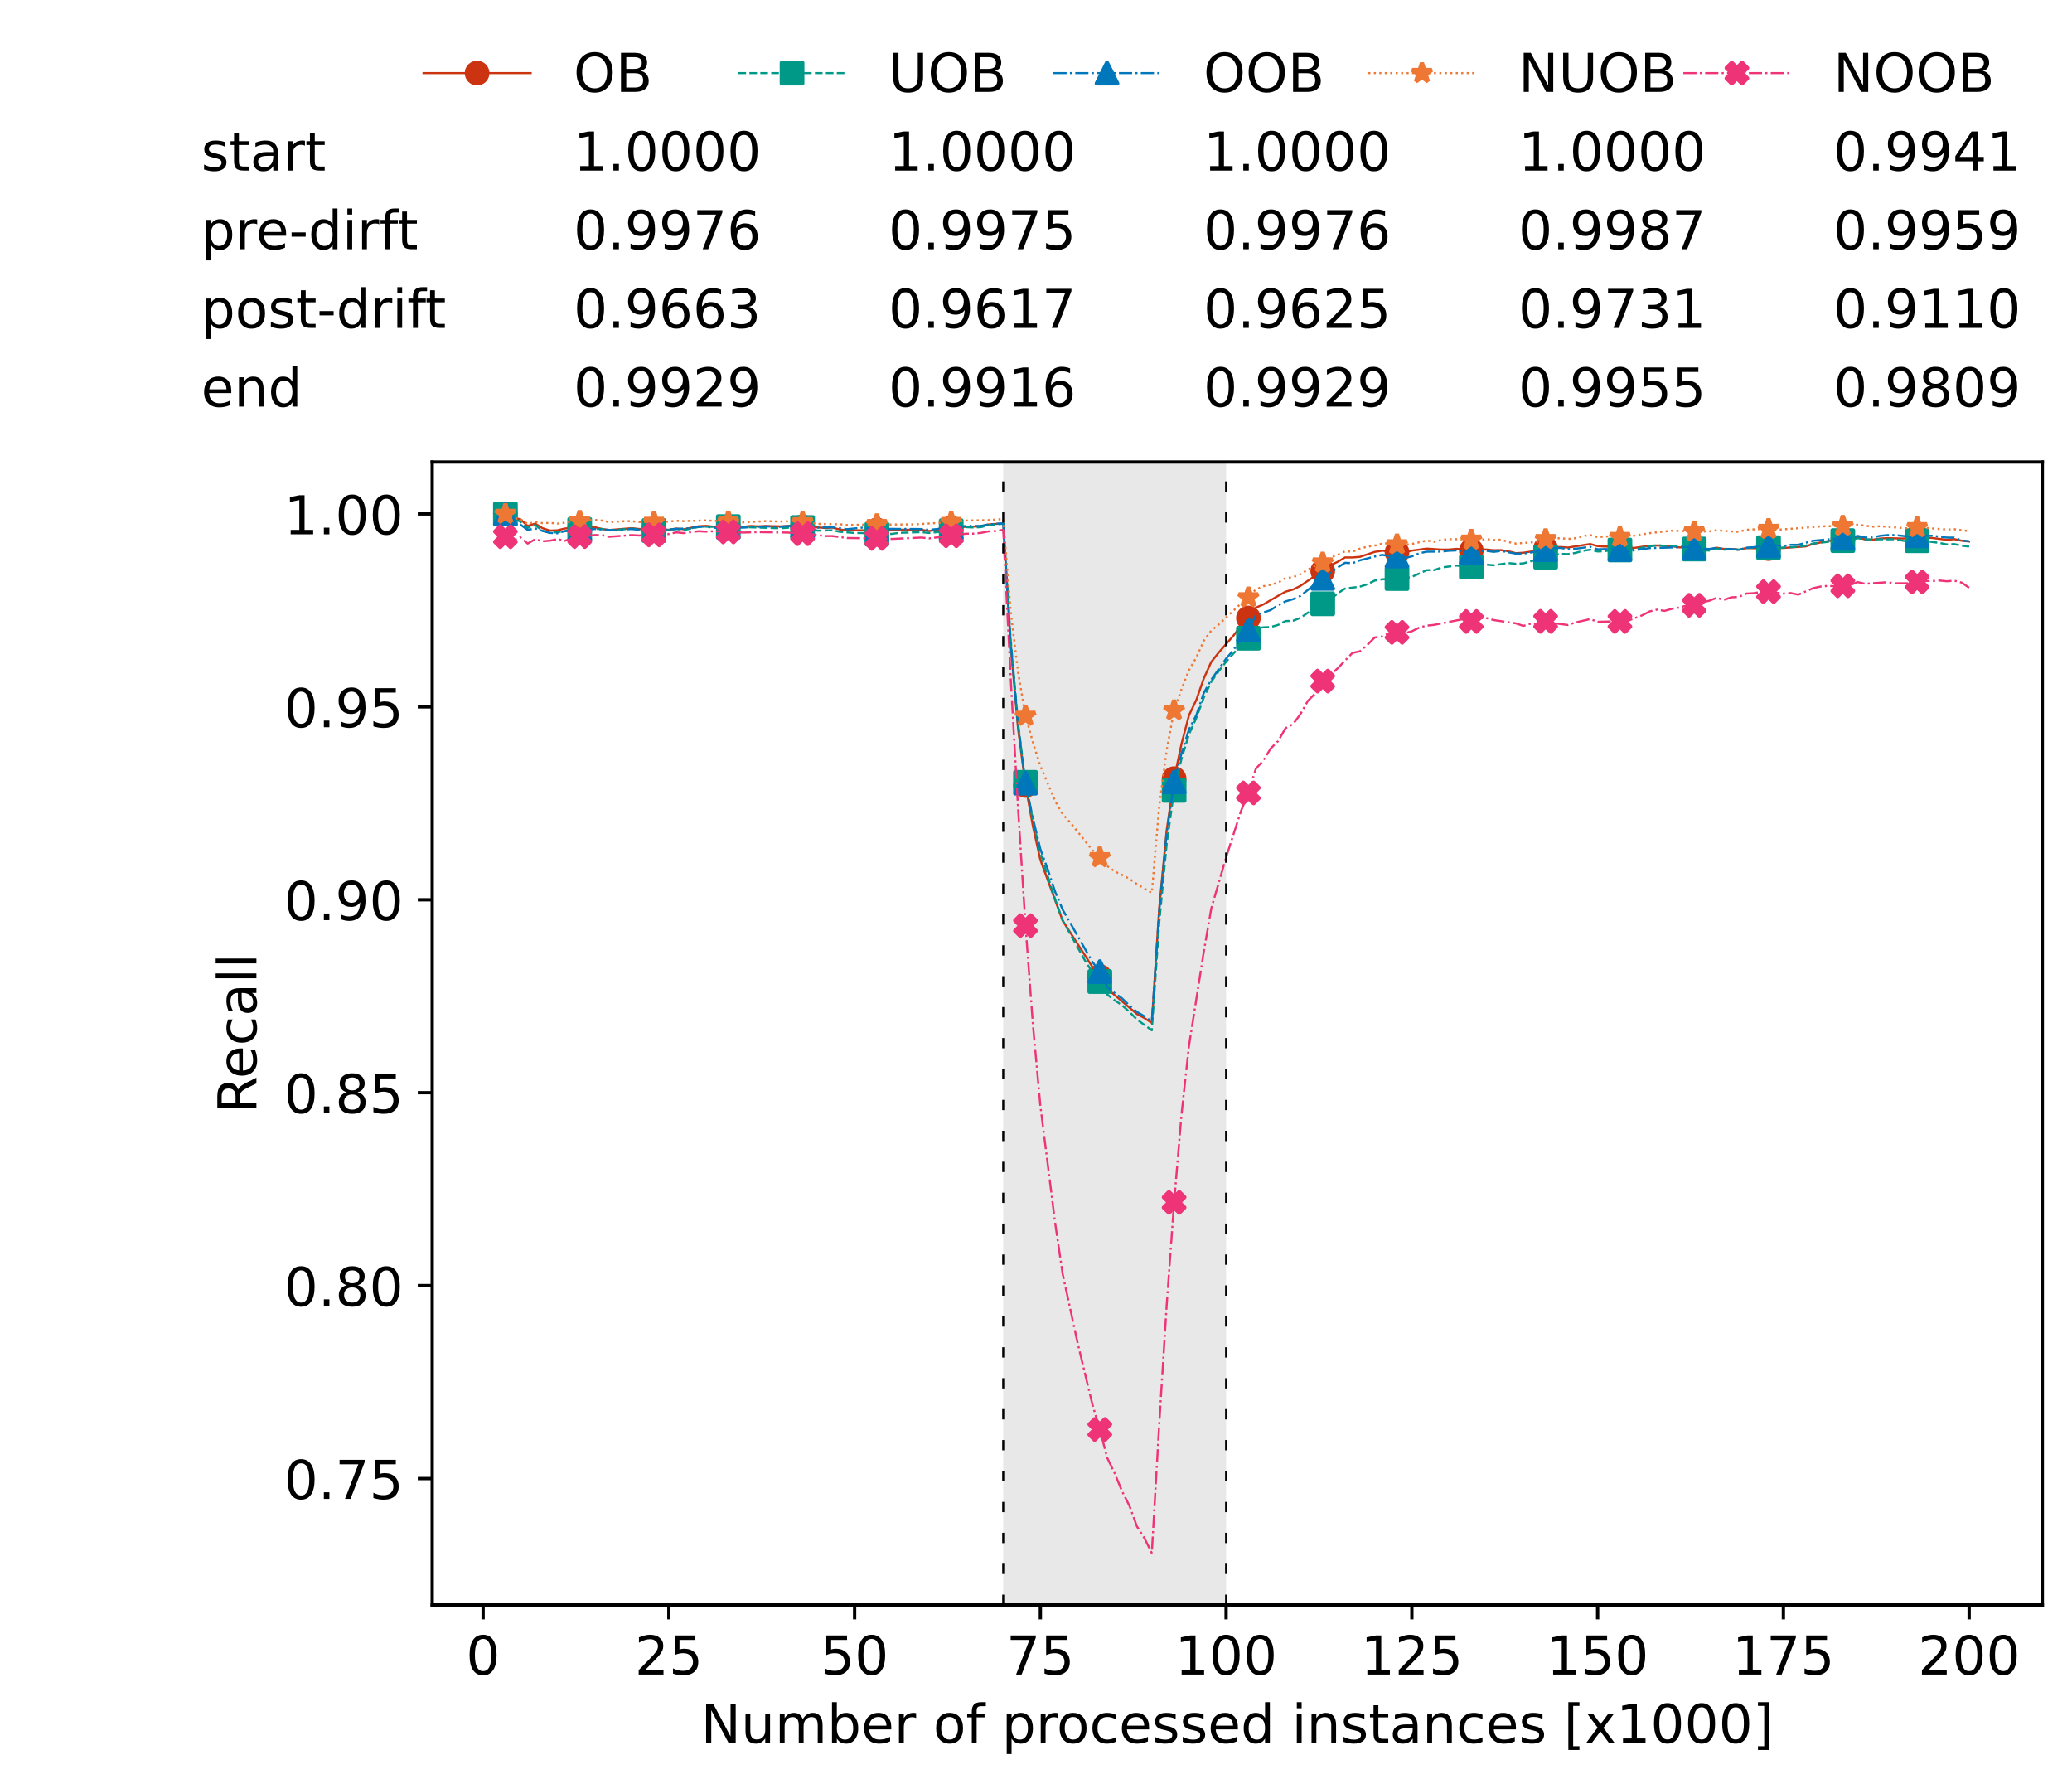 <?xml version="1.0" encoding="utf-8" standalone="no"?>
<!DOCTYPE svg PUBLIC "-//W3C//DTD SVG 1.1//EN"
  "http://www.w3.org/Graphics/SVG/1.1/DTD/svg11.dtd">
<!-- Created with matplotlib (https://matplotlib.org/) -->
<svg height="432.615pt" version="1.1" viewBox="0 0 502.65 432.615" width="502.65pt" xmlns="http://www.w3.org/2000/svg" xmlns:xlink="http://www.w3.org/1999/xlink">
 <defs>
  <style type="text/css">*{stroke-linecap:butt;stroke-linejoin:round;}</style>
 </defs>
 <g id="figure_1">
  <g id="patch_1">
   <path d="M 0 432.615 
L 502.65 432.615 
L 502.65 0 
L 0 0 
z
" style="fill:#ffffff;"/>
  </g>
  <g id="axes_1">
   <g id="patch_2">
    <path d="M 104.85 389.252 
L 495.45 389.252 
L 495.45 112.052 
L 104.85 112.052 
z
" style="fill:#ffffff;"/>
   </g>
   <g id="patch_3">
    <path clip-path="url(#p8452862035)" d="M 297.446 389.252 
L 297.446 112.052 
L 243.372 112.052 
L 243.372 389.252 
z
" style="fill:#d3d3d3;opacity:0.5;"/>
   </g>
   <g id="matplotlib.axis_1">
    <g id="xtick_1">
     <g id="line2d_1">
      <defs>
       <path d="M 0 0 
L 0 3.5 
" id="md604a8af6e" style="stroke:#000000;stroke-width:0.8;"/>
      </defs>
      <g>
       <use style="stroke:#000000;stroke-width:0.8;" x="117.197" xlink:href="#md604a8af6e" y="389.252"/>
      </g>
     </g>
     <g id="text_1">
      <!-- 0 -->
      <g transform="translate(113.061 406.13)scale(0.13 -0.13)">
       <defs>
        <path d="M 31.781 66.406 
Q 24.172 66.406 20.328 58.906 
Q 16.5 51.422 16.5 36.375 
Q 16.5 21.391 20.328 13.891 
Q 24.172 6.391 31.781 6.391 
Q 39.453 6.391 43.281 13.891 
Q 47.125 21.391 47.125 36.375 
Q 47.125 51.422 43.281 58.906 
Q 39.453 66.406 31.781 66.406 
z
M 31.781 74.219 
Q 44.047 74.219 50.516 64.516 
Q 56.984 54.828 56.984 36.375 
Q 56.984 17.969 50.516 8.266 
Q 44.047 -1.422 31.781 -1.422 
Q 19.531 -1.422 13.062 8.266 
Q 6.594 17.969 6.594 36.375 
Q 6.594 54.828 13.062 64.516 
Q 19.531 74.219 31.781 74.219 
z
" id="DejaVuSans-48"/>
       </defs>
       <use xlink:href="#DejaVuSans-48"/>
      </g>
     </g>
    </g>
    <g id="xtick_2">
     <g id="line2d_2">
      <g>
       <use style="stroke:#000000;stroke-width:0.8;" x="162.259" xlink:href="#md604a8af6e" y="389.252"/>
      </g>
     </g>
     <g id="text_2">
      <!-- 25 -->
      <g transform="translate(153.988 406.13)scale(0.13 -0.13)">
       <defs>
        <path d="M 19.188 8.297 
L 53.609 8.297 
L 53.609 0 
L 7.328 0 
L 7.328 8.297 
Q 12.938 14.109 22.625 23.891 
Q 32.328 33.688 34.812 36.531 
Q 39.547 41.844 41.422 45.531 
Q 43.312 49.219 43.312 52.781 
Q 43.312 58.594 39.234 62.25 
Q 35.156 65.922 28.609 65.922 
Q 23.969 65.922 18.812 64.312 
Q 13.672 62.703 7.812 59.422 
L 7.812 69.391 
Q 13.766 71.781 18.938 73 
Q 24.125 74.219 28.422 74.219 
Q 39.75 74.219 46.484 68.547 
Q 53.219 62.891 53.219 53.422 
Q 53.219 48.922 51.531 44.891 
Q 49.859 40.875 45.406 35.406 
Q 44.188 33.984 37.641 27.219 
Q 31.109 20.453 19.188 8.297 
z
" id="DejaVuSans-50"/>
        <path d="M 10.797 72.906 
L 49.516 72.906 
L 49.516 64.594 
L 19.828 64.594 
L 19.828 46.734 
Q 21.969 47.469 24.109 47.828 
Q 26.266 48.188 28.422 48.188 
Q 40.625 48.188 47.75 41.5 
Q 54.891 34.812 54.891 23.391 
Q 54.891 11.625 47.562 5.094 
Q 40.234 -1.422 26.906 -1.422 
Q 22.312 -1.422 17.547 -0.641 
Q 12.797 0.141 7.719 1.703 
L 7.719 11.625 
Q 12.109 9.234 16.797 8.062 
Q 21.484 6.891 26.703 6.891 
Q 35.156 6.891 40.078 11.328 
Q 45.016 15.766 45.016 23.391 
Q 45.016 31 40.078 35.438 
Q 35.156 39.891 26.703 39.891 
Q 22.75 39.891 18.812 39.016 
Q 14.891 38.141 10.797 36.281 
z
" id="DejaVuSans-53"/>
       </defs>
       <use xlink:href="#DejaVuSans-50"/>
       <use x="63.623" xlink:href="#DejaVuSans-53"/>
      </g>
     </g>
    </g>
    <g id="xtick_3">
     <g id="line2d_3">
      <g>
       <use style="stroke:#000000;stroke-width:0.8;" x="207.322" xlink:href="#md604a8af6e" y="389.252"/>
      </g>
     </g>
     <g id="text_3">
      <!-- 50 -->
      <g transform="translate(199.05 406.13)scale(0.13 -0.13)">
       <use xlink:href="#DejaVuSans-53"/>
       <use x="63.623" xlink:href="#DejaVuSans-48"/>
      </g>
     </g>
    </g>
    <g id="xtick_4">
     <g id="line2d_4">
      <g>
       <use style="stroke:#000000;stroke-width:0.8;" x="252.384" xlink:href="#md604a8af6e" y="389.252"/>
      </g>
     </g>
     <g id="text_4">
      <!-- 75 -->
      <g transform="translate(244.113 406.13)scale(0.13 -0.13)">
       <defs>
        <path d="M 8.203 72.906 
L 55.078 72.906 
L 55.078 68.703 
L 28.609 0 
L 18.312 0 
L 43.219 64.594 
L 8.203 64.594 
z
" id="DejaVuSans-55"/>
       </defs>
       <use xlink:href="#DejaVuSans-55"/>
       <use x="63.623" xlink:href="#DejaVuSans-53"/>
      </g>
     </g>
    </g>
    <g id="xtick_5">
     <g id="line2d_5">
      <g>
       <use style="stroke:#000000;stroke-width:0.8;" x="297.446" xlink:href="#md604a8af6e" y="389.252"/>
      </g>
     </g>
     <g id="text_5">
      <!-- 100 -->
      <g transform="translate(285.039 406.13)scale(0.13 -0.13)">
       <defs>
        <path d="M 12.406 8.297 
L 28.516 8.297 
L 28.516 63.922 
L 10.984 60.406 
L 10.984 69.391 
L 28.422 72.906 
L 38.281 72.906 
L 38.281 8.297 
L 54.391 8.297 
L 54.391 0 
L 12.406 0 
z
" id="DejaVuSans-49"/>
       </defs>
       <use xlink:href="#DejaVuSans-49"/>
       <use x="63.623" xlink:href="#DejaVuSans-48"/>
       <use x="127.246" xlink:href="#DejaVuSans-48"/>
      </g>
     </g>
    </g>
    <g id="xtick_6">
     <g id="line2d_6">
      <g>
       <use style="stroke:#000000;stroke-width:0.8;" x="342.509" xlink:href="#md604a8af6e" y="389.252"/>
      </g>
     </g>
     <g id="text_6">
      <!-- 125 -->
      <g transform="translate(330.102 406.13)scale(0.13 -0.13)">
       <use xlink:href="#DejaVuSans-49"/>
       <use x="63.623" xlink:href="#DejaVuSans-50"/>
       <use x="127.246" xlink:href="#DejaVuSans-53"/>
      </g>
     </g>
    </g>
    <g id="xtick_7">
     <g id="line2d_7">
      <g>
       <use style="stroke:#000000;stroke-width:0.8;" x="387.571" xlink:href="#md604a8af6e" y="389.252"/>
      </g>
     </g>
     <g id="text_7">
      <!-- 150 -->
      <g transform="translate(375.164 406.13)scale(0.13 -0.13)">
       <use xlink:href="#DejaVuSans-49"/>
       <use x="63.623" xlink:href="#DejaVuSans-53"/>
       <use x="127.246" xlink:href="#DejaVuSans-48"/>
      </g>
     </g>
    </g>
    <g id="xtick_8">
     <g id="line2d_8">
      <g>
       <use style="stroke:#000000;stroke-width:0.8;" x="432.633" xlink:href="#md604a8af6e" y="389.252"/>
      </g>
     </g>
     <g id="text_8">
      <!-- 175 -->
      <g transform="translate(420.226 406.13)scale(0.13 -0.13)">
       <use xlink:href="#DejaVuSans-49"/>
       <use x="63.623" xlink:href="#DejaVuSans-55"/>
       <use x="127.246" xlink:href="#DejaVuSans-53"/>
      </g>
     </g>
    </g>
    <g id="xtick_9">
     <g id="line2d_9">
      <g>
       <use style="stroke:#000000;stroke-width:0.8;" x="477.695" xlink:href="#md604a8af6e" y="389.252"/>
      </g>
     </g>
     <g id="text_9">
      <!-- 200 -->
      <g transform="translate(465.289 406.13)scale(0.13 -0.13)">
       <use xlink:href="#DejaVuSans-50"/>
       <use x="63.623" xlink:href="#DejaVuSans-48"/>
       <use x="127.246" xlink:href="#DejaVuSans-48"/>
      </g>
     </g>
    </g>
    <g id="text_10">
     <!-- Number of processed instances [x1000] -->
     <g transform="translate(170.025 422.711)scale(0.13 -0.13)">
      <defs>
       <path d="M 9.812 72.906 
L 23.094 72.906 
L 55.422 11.922 
L 55.422 72.906 
L 64.984 72.906 
L 64.984 0 
L 51.703 0 
L 19.391 60.984 
L 19.391 0 
L 9.812 0 
z
" id="DejaVuSans-78"/>
       <path d="M 8.5 21.578 
L 8.5 54.688 
L 17.484 54.688 
L 17.484 21.922 
Q 17.484 14.156 20.5 10.266 
Q 23.531 6.391 29.594 6.391 
Q 36.859 6.391 41.078 11.031 
Q 45.312 15.672 45.312 23.688 
L 45.312 54.688 
L 54.297 54.688 
L 54.297 0 
L 45.312 0 
L 45.312 8.406 
Q 42.047 3.422 37.719 1 
Q 33.406 -1.422 27.688 -1.422 
Q 18.266 -1.422 13.375 4.438 
Q 8.5 10.297 8.5 21.578 
z
M 31.109 56 
z
" id="DejaVuSans-117"/>
       <path d="M 52 44.188 
Q 55.375 50.25 60.062 53.125 
Q 64.75 56 71.094 56 
Q 79.641 56 84.281 50.016 
Q 88.922 44.047 88.922 33.016 
L 88.922 0 
L 79.891 0 
L 79.891 32.719 
Q 79.891 40.578 77.094 44.375 
Q 74.312 48.188 68.609 48.188 
Q 61.625 48.188 57.562 43.547 
Q 53.516 38.922 53.516 30.906 
L 53.516 0 
L 44.484 0 
L 44.484 32.719 
Q 44.484 40.625 41.703 44.406 
Q 38.922 48.188 33.109 48.188 
Q 26.219 48.188 22.156 43.531 
Q 18.109 38.875 18.109 30.906 
L 18.109 0 
L 9.078 0 
L 9.078 54.688 
L 18.109 54.688 
L 18.109 46.188 
Q 21.188 51.219 25.484 53.609 
Q 29.781 56 35.688 56 
Q 41.656 56 45.828 52.969 
Q 50 49.953 52 44.188 
z
" id="DejaVuSans-109"/>
       <path d="M 48.688 27.297 
Q 48.688 37.203 44.609 42.844 
Q 40.531 48.484 33.406 48.484 
Q 26.266 48.484 22.188 42.844 
Q 18.109 37.203 18.109 27.297 
Q 18.109 17.391 22.188 11.75 
Q 26.266 6.109 33.406 6.109 
Q 40.531 6.109 44.609 11.75 
Q 48.688 17.391 48.688 27.297 
z
M 18.109 46.391 
Q 20.953 51.266 25.266 53.625 
Q 29.594 56 35.594 56 
Q 45.562 56 51.781 48.094 
Q 58.016 40.188 58.016 27.297 
Q 58.016 14.406 51.781 6.484 
Q 45.562 -1.422 35.594 -1.422 
Q 29.594 -1.422 25.266 0.953 
Q 20.953 3.328 18.109 8.203 
L 18.109 0 
L 9.078 0 
L 9.078 75.984 
L 18.109 75.984 
z
" id="DejaVuSans-98"/>
       <path d="M 56.203 29.594 
L 56.203 25.203 
L 14.891 25.203 
Q 15.484 15.922 20.484 11.062 
Q 25.484 6.203 34.422 6.203 
Q 39.594 6.203 44.453 7.469 
Q 49.312 8.734 54.109 11.281 
L 54.109 2.781 
Q 49.266 0.734 44.188 -0.344 
Q 39.109 -1.422 33.891 -1.422 
Q 20.797 -1.422 13.156 6.188 
Q 5.516 13.812 5.516 26.812 
Q 5.516 40.234 12.766 48.109 
Q 20.016 56 32.328 56 
Q 43.359 56 49.781 48.891 
Q 56.203 41.797 56.203 29.594 
z
M 47.219 32.234 
Q 47.125 39.594 43.094 43.984 
Q 39.062 48.391 32.422 48.391 
Q 24.906 48.391 20.391 44.141 
Q 15.875 39.891 15.188 32.172 
z
" id="DejaVuSans-101"/>
       <path d="M 41.109 46.297 
Q 39.594 47.172 37.812 47.578 
Q 36.031 48 33.891 48 
Q 26.266 48 22.188 43.047 
Q 18.109 38.094 18.109 28.812 
L 18.109 0 
L 9.078 0 
L 9.078 54.688 
L 18.109 54.688 
L 18.109 46.188 
Q 20.953 51.172 25.484 53.578 
Q 30.031 56 36.531 56 
Q 37.453 56 38.578 55.875 
Q 39.703 55.766 41.062 55.516 
z
" id="DejaVuSans-114"/>
       <path id="DejaVuSans-32"/>
       <path d="M 30.609 48.391 
Q 23.391 48.391 19.188 42.75 
Q 14.984 37.109 14.984 27.297 
Q 14.984 17.484 19.156 11.844 
Q 23.344 6.203 30.609 6.203 
Q 37.797 6.203 41.984 11.859 
Q 46.188 17.531 46.188 27.297 
Q 46.188 37.016 41.984 42.703 
Q 37.797 48.391 30.609 48.391 
z
M 30.609 56 
Q 42.328 56 49.016 48.375 
Q 55.719 40.766 55.719 27.297 
Q 55.719 13.875 49.016 6.219 
Q 42.328 -1.422 30.609 -1.422 
Q 18.844 -1.422 12.172 6.219 
Q 5.516 13.875 5.516 27.297 
Q 5.516 40.766 12.172 48.375 
Q 18.844 56 30.609 56 
z
" id="DejaVuSans-111"/>
       <path d="M 37.109 75.984 
L 37.109 68.5 
L 28.516 68.5 
Q 23.688 68.5 21.797 66.547 
Q 19.922 64.594 19.922 59.516 
L 19.922 54.688 
L 34.719 54.688 
L 34.719 47.703 
L 19.922 47.703 
L 19.922 0 
L 10.891 0 
L 10.891 47.703 
L 2.297 47.703 
L 2.297 54.688 
L 10.891 54.688 
L 10.891 58.5 
Q 10.891 67.625 15.141 71.797 
Q 19.391 75.984 28.609 75.984 
z
" id="DejaVuSans-102"/>
       <path d="M 18.109 8.203 
L 18.109 -20.797 
L 9.078 -20.797 
L 9.078 54.688 
L 18.109 54.688 
L 18.109 46.391 
Q 20.953 51.266 25.266 53.625 
Q 29.594 56 35.594 56 
Q 45.562 56 51.781 48.094 
Q 58.016 40.188 58.016 27.297 
Q 58.016 14.406 51.781 6.484 
Q 45.562 -1.422 35.594 -1.422 
Q 29.594 -1.422 25.266 0.953 
Q 20.953 3.328 18.109 8.203 
z
M 48.688 27.297 
Q 48.688 37.203 44.609 42.844 
Q 40.531 48.484 33.406 48.484 
Q 26.266 48.484 22.188 42.844 
Q 18.109 37.203 18.109 27.297 
Q 18.109 17.391 22.188 11.75 
Q 26.266 6.109 33.406 6.109 
Q 40.531 6.109 44.609 11.75 
Q 48.688 17.391 48.688 27.297 
z
" id="DejaVuSans-112"/>
       <path d="M 48.781 52.594 
L 48.781 44.188 
Q 44.969 46.297 41.141 47.344 
Q 37.312 48.391 33.406 48.391 
Q 24.656 48.391 19.812 42.844 
Q 14.984 37.312 14.984 27.297 
Q 14.984 17.281 19.812 11.734 
Q 24.656 6.203 33.406 6.203 
Q 37.312 6.203 41.141 7.25 
Q 44.969 8.297 48.781 10.406 
L 48.781 2.094 
Q 45.016 0.344 40.984 -0.531 
Q 36.969 -1.422 32.422 -1.422 
Q 20.062 -1.422 12.781 6.344 
Q 5.516 14.109 5.516 27.297 
Q 5.516 40.672 12.859 48.328 
Q 20.219 56 33.016 56 
Q 37.156 56 41.109 55.141 
Q 45.062 54.297 48.781 52.594 
z
" id="DejaVuSans-99"/>
       <path d="M 44.281 53.078 
L 44.281 44.578 
Q 40.484 46.531 36.375 47.5 
Q 32.281 48.484 27.875 48.484 
Q 21.188 48.484 17.844 46.438 
Q 14.5 44.391 14.5 40.281 
Q 14.5 37.156 16.891 35.375 
Q 19.281 33.594 26.516 31.984 
L 29.594 31.297 
Q 39.156 29.25 43.188 25.516 
Q 47.219 21.781 47.219 15.094 
Q 47.219 7.469 41.188 3.016 
Q 35.156 -1.422 24.609 -1.422 
Q 20.219 -1.422 15.453 -0.562 
Q 10.688 0.297 5.422 2 
L 5.422 11.281 
Q 10.406 8.688 15.234 7.391 
Q 20.062 6.109 24.812 6.109 
Q 31.156 6.109 34.562 8.281 
Q 37.984 10.453 37.984 14.406 
Q 37.984 18.062 35.516 20.016 
Q 33.062 21.969 24.703 23.781 
L 21.578 24.516 
Q 13.234 26.266 9.516 29.906 
Q 5.812 33.547 5.812 39.891 
Q 5.812 47.609 11.281 51.797 
Q 16.75 56 26.812 56 
Q 31.781 56 36.172 55.266 
Q 40.578 54.547 44.281 53.078 
z
" id="DejaVuSans-115"/>
       <path d="M 45.406 46.391 
L 45.406 75.984 
L 54.391 75.984 
L 54.391 0 
L 45.406 0 
L 45.406 8.203 
Q 42.578 3.328 38.25 0.953 
Q 33.938 -1.422 27.875 -1.422 
Q 17.969 -1.422 11.734 6.484 
Q 5.516 14.406 5.516 27.297 
Q 5.516 40.188 11.734 48.094 
Q 17.969 56 27.875 56 
Q 33.938 56 38.25 53.625 
Q 42.578 51.266 45.406 46.391 
z
M 14.797 27.297 
Q 14.797 17.391 18.875 11.75 
Q 22.953 6.109 30.078 6.109 
Q 37.203 6.109 41.297 11.75 
Q 45.406 17.391 45.406 27.297 
Q 45.406 37.203 41.297 42.844 
Q 37.203 48.484 30.078 48.484 
Q 22.953 48.484 18.875 42.844 
Q 14.797 37.203 14.797 27.297 
z
" id="DejaVuSans-100"/>
       <path d="M 9.422 54.688 
L 18.406 54.688 
L 18.406 0 
L 9.422 0 
z
M 9.422 75.984 
L 18.406 75.984 
L 18.406 64.594 
L 9.422 64.594 
z
" id="DejaVuSans-105"/>
       <path d="M 54.891 33.016 
L 54.891 0 
L 45.906 0 
L 45.906 32.719 
Q 45.906 40.484 42.875 44.328 
Q 39.844 48.188 33.797 48.188 
Q 26.516 48.188 22.312 43.547 
Q 18.109 38.922 18.109 30.906 
L 18.109 0 
L 9.078 0 
L 9.078 54.688 
L 18.109 54.688 
L 18.109 46.188 
Q 21.344 51.125 25.703 53.562 
Q 30.078 56 35.797 56 
Q 45.219 56 50.047 50.172 
Q 54.891 44.344 54.891 33.016 
z
" id="DejaVuSans-110"/>
       <path d="M 18.312 70.219 
L 18.312 54.688 
L 36.812 54.688 
L 36.812 47.703 
L 18.312 47.703 
L 18.312 18.016 
Q 18.312 11.328 20.141 9.422 
Q 21.969 7.516 27.594 7.516 
L 36.812 7.516 
L 36.812 0 
L 27.594 0 
Q 17.188 0 13.234 3.875 
Q 9.281 7.766 9.281 18.016 
L 9.281 47.703 
L 2.688 47.703 
L 2.688 54.688 
L 9.281 54.688 
L 9.281 70.219 
z
" id="DejaVuSans-116"/>
       <path d="M 34.281 27.484 
Q 23.391 27.484 19.188 25 
Q 14.984 22.516 14.984 16.5 
Q 14.984 11.719 18.141 8.906 
Q 21.297 6.109 26.703 6.109 
Q 34.188 6.109 38.703 11.406 
Q 43.219 16.703 43.219 25.484 
L 43.219 27.484 
z
M 52.203 31.203 
L 52.203 0 
L 43.219 0 
L 43.219 8.297 
Q 40.141 3.328 35.547 0.953 
Q 30.953 -1.422 24.312 -1.422 
Q 15.922 -1.422 10.953 3.297 
Q 6 8.016 6 15.922 
Q 6 25.141 12.172 29.828 
Q 18.359 34.516 30.609 34.516 
L 43.219 34.516 
L 43.219 35.406 
Q 43.219 41.609 39.141 45 
Q 35.062 48.391 27.688 48.391 
Q 23 48.391 18.547 47.266 
Q 14.109 46.141 10.016 43.891 
L 10.016 52.203 
Q 14.938 54.109 19.578 55.047 
Q 24.219 56 28.609 56 
Q 40.484 56 46.344 49.844 
Q 52.203 43.703 52.203 31.203 
z
" id="DejaVuSans-97"/>
       <path d="M 8.594 75.984 
L 29.297 75.984 
L 29.297 69 
L 17.578 69 
L 17.578 -6.203 
L 29.297 -6.203 
L 29.297 -13.188 
L 8.594 -13.188 
z
" id="DejaVuSans-91"/>
       <path d="M 54.891 54.688 
L 35.109 28.078 
L 55.906 0 
L 45.312 0 
L 29.391 21.484 
L 13.484 0 
L 2.875 0 
L 24.125 28.609 
L 4.688 54.688 
L 15.281 54.688 
L 29.781 35.203 
L 44.281 54.688 
z
" id="DejaVuSans-120"/>
       <path d="M 30.422 75.984 
L 30.422 -13.188 
L 9.719 -13.188 
L 9.719 -6.203 
L 21.391 -6.203 
L 21.391 69 
L 9.719 69 
L 9.719 75.984 
z
" id="DejaVuSans-93"/>
      </defs>
      <use xlink:href="#DejaVuSans-78"/>
      <use x="74.805" xlink:href="#DejaVuSans-117"/>
      <use x="138.184" xlink:href="#DejaVuSans-109"/>
      <use x="235.596" xlink:href="#DejaVuSans-98"/>
      <use x="299.072" xlink:href="#DejaVuSans-101"/>
      <use x="360.596" xlink:href="#DejaVuSans-114"/>
      <use x="401.709" xlink:href="#DejaVuSans-32"/>
      <use x="433.496" xlink:href="#DejaVuSans-111"/>
      <use x="494.678" xlink:href="#DejaVuSans-102"/>
      <use x="529.883" xlink:href="#DejaVuSans-32"/>
      <use x="561.67" xlink:href="#DejaVuSans-112"/>
      <use x="625.146" xlink:href="#DejaVuSans-114"/>
      <use x="664.01" xlink:href="#DejaVuSans-111"/>
      <use x="725.191" xlink:href="#DejaVuSans-99"/>
      <use x="780.172" xlink:href="#DejaVuSans-101"/>
      <use x="841.695" xlink:href="#DejaVuSans-115"/>
      <use x="893.795" xlink:href="#DejaVuSans-115"/>
      <use x="945.895" xlink:href="#DejaVuSans-101"/>
      <use x="1007.418" xlink:href="#DejaVuSans-100"/>
      <use x="1070.895" xlink:href="#DejaVuSans-32"/>
      <use x="1102.682" xlink:href="#DejaVuSans-105"/>
      <use x="1130.465" xlink:href="#DejaVuSans-110"/>
      <use x="1193.844" xlink:href="#DejaVuSans-115"/>
      <use x="1245.943" xlink:href="#DejaVuSans-116"/>
      <use x="1285.152" xlink:href="#DejaVuSans-97"/>
      <use x="1346.432" xlink:href="#DejaVuSans-110"/>
      <use x="1409.811" xlink:href="#DejaVuSans-99"/>
      <use x="1464.791" xlink:href="#DejaVuSans-101"/>
      <use x="1526.314" xlink:href="#DejaVuSans-115"/>
      <use x="1578.414" xlink:href="#DejaVuSans-32"/>
      <use x="1610.201" xlink:href="#DejaVuSans-91"/>
      <use x="1649.215" xlink:href="#DejaVuSans-120"/>
      <use x="1708.395" xlink:href="#DejaVuSans-49"/>
      <use x="1772.018" xlink:href="#DejaVuSans-48"/>
      <use x="1835.641" xlink:href="#DejaVuSans-48"/>
      <use x="1899.264" xlink:href="#DejaVuSans-48"/>
      <use x="1962.887" xlink:href="#DejaVuSans-93"/>
     </g>
    </g>
   </g>
   <g id="matplotlib.axis_2">
    <g id="ytick_1">
     <g id="line2d_10">
      <defs>
       <path d="M 0 0 
L -3.5 0 
" id="m5ffcf339d4" style="stroke:#000000;stroke-width:0.8;"/>
      </defs>
      <g>
       <use style="stroke:#000000;stroke-width:0.8;" x="104.85" xlink:href="#m5ffcf339d4" y="358.597"/>
      </g>
     </g>
     <g id="text_11">
      <!-- 0.75 -->
      <g transform="translate(68.905 363.536)scale(0.13 -0.13)">
       <defs>
        <path d="M 10.688 12.406 
L 21 12.406 
L 21 0 
L 10.688 0 
z
" id="DejaVuSans-46"/>
       </defs>
       <use xlink:href="#DejaVuSans-48"/>
       <use x="63.623" xlink:href="#DejaVuSans-46"/>
       <use x="95.41" xlink:href="#DejaVuSans-55"/>
       <use x="159.033" xlink:href="#DejaVuSans-53"/>
      </g>
     </g>
    </g>
    <g id="ytick_2">
     <g id="line2d_11">
      <g>
       <use style="stroke:#000000;stroke-width:0.8;" x="104.85" xlink:href="#m5ffcf339d4" y="311.808"/>
      </g>
     </g>
     <g id="text_12">
      <!-- 0.80 -->
      <g transform="translate(68.905 316.747)scale(0.13 -0.13)">
       <defs>
        <path d="M 31.781 34.625 
Q 24.75 34.625 20.719 30.859 
Q 16.703 27.094 16.703 20.516 
Q 16.703 13.922 20.719 10.156 
Q 24.75 6.391 31.781 6.391 
Q 38.812 6.391 42.859 10.172 
Q 46.922 13.969 46.922 20.516 
Q 46.922 27.094 42.891 30.859 
Q 38.875 34.625 31.781 34.625 
z
M 21.922 38.812 
Q 15.578 40.375 12.031 44.719 
Q 8.5 49.078 8.5 55.328 
Q 8.5 64.062 14.719 69.141 
Q 20.953 74.219 31.781 74.219 
Q 42.672 74.219 48.875 69.141 
Q 55.078 64.062 55.078 55.328 
Q 55.078 49.078 51.531 44.719 
Q 48 40.375 41.703 38.812 
Q 48.828 37.156 52.797 32.312 
Q 56.781 27.484 56.781 20.516 
Q 56.781 9.906 50.312 4.234 
Q 43.844 -1.422 31.781 -1.422 
Q 19.734 -1.422 13.25 4.234 
Q 6.781 9.906 6.781 20.516 
Q 6.781 27.484 10.781 32.312 
Q 14.797 37.156 21.922 38.812 
z
M 18.312 54.391 
Q 18.312 48.734 21.844 45.562 
Q 25.391 42.391 31.781 42.391 
Q 38.141 42.391 41.719 45.562 
Q 45.312 48.734 45.312 54.391 
Q 45.312 60.062 41.719 63.234 
Q 38.141 66.406 31.781 66.406 
Q 25.391 66.406 21.844 63.234 
Q 18.312 60.062 18.312 54.391 
z
" id="DejaVuSans-56"/>
       </defs>
       <use xlink:href="#DejaVuSans-48"/>
       <use x="63.623" xlink:href="#DejaVuSans-46"/>
       <use x="95.41" xlink:href="#DejaVuSans-56"/>
       <use x="159.033" xlink:href="#DejaVuSans-48"/>
      </g>
     </g>
    </g>
    <g id="ytick_3">
     <g id="line2d_12">
      <g>
       <use style="stroke:#000000;stroke-width:0.8;" x="104.85" xlink:href="#m5ffcf339d4" y="265.019"/>
      </g>
     </g>
     <g id="text_13">
      <!-- 0.85 -->
      <g transform="translate(68.905 269.958)scale(0.13 -0.13)">
       <use xlink:href="#DejaVuSans-48"/>
       <use x="63.623" xlink:href="#DejaVuSans-46"/>
       <use x="95.41" xlink:href="#DejaVuSans-56"/>
       <use x="159.033" xlink:href="#DejaVuSans-53"/>
      </g>
     </g>
    </g>
    <g id="ytick_4">
     <g id="line2d_13">
      <g>
       <use style="stroke:#000000;stroke-width:0.8;" x="104.85" xlink:href="#m5ffcf339d4" y="218.23"/>
      </g>
     </g>
     <g id="text_14">
      <!-- 0.90 -->
      <g transform="translate(68.905 223.169)scale(0.13 -0.13)">
       <defs>
        <path d="M 10.984 1.516 
L 10.984 10.5 
Q 14.703 8.734 18.5 7.812 
Q 22.312 6.891 25.984 6.891 
Q 35.75 6.891 40.891 13.453 
Q 46.047 20.016 46.781 33.406 
Q 43.953 29.203 39.594 26.953 
Q 35.25 24.703 29.984 24.703 
Q 19.047 24.703 12.672 31.312 
Q 6.297 37.938 6.297 49.422 
Q 6.297 60.641 12.938 67.422 
Q 19.578 74.219 30.609 74.219 
Q 43.266 74.219 49.922 64.516 
Q 56.594 54.828 56.594 36.375 
Q 56.594 19.141 48.406 8.859 
Q 40.234 -1.422 26.422 -1.422 
Q 22.703 -1.422 18.891 -0.688 
Q 15.094 0.047 10.984 1.516 
z
M 30.609 32.422 
Q 37.25 32.422 41.125 36.953 
Q 45.016 41.5 45.016 49.422 
Q 45.016 57.281 41.125 61.844 
Q 37.25 66.406 30.609 66.406 
Q 23.969 66.406 20.094 61.844 
Q 16.219 57.281 16.219 49.422 
Q 16.219 41.5 20.094 36.953 
Q 23.969 32.422 30.609 32.422 
z
" id="DejaVuSans-57"/>
       </defs>
       <use xlink:href="#DejaVuSans-48"/>
       <use x="63.623" xlink:href="#DejaVuSans-46"/>
       <use x="95.41" xlink:href="#DejaVuSans-57"/>
       <use x="159.033" xlink:href="#DejaVuSans-48"/>
      </g>
     </g>
    </g>
    <g id="ytick_5">
     <g id="line2d_14">
      <g>
       <use style="stroke:#000000;stroke-width:0.8;" x="104.85" xlink:href="#m5ffcf339d4" y="171.441"/>
      </g>
     </g>
     <g id="text_15">
      <!-- 0.95 -->
      <g transform="translate(68.905 176.38)scale(0.13 -0.13)">
       <use xlink:href="#DejaVuSans-48"/>
       <use x="63.623" xlink:href="#DejaVuSans-46"/>
       <use x="95.41" xlink:href="#DejaVuSans-57"/>
       <use x="159.033" xlink:href="#DejaVuSans-53"/>
      </g>
     </g>
    </g>
    <g id="ytick_6">
     <g id="line2d_15">
      <g>
       <use style="stroke:#000000;stroke-width:0.8;" x="104.85" xlink:href="#m5ffcf339d4" y="124.652"/>
      </g>
     </g>
     <g id="text_16">
      <!-- 1.00 -->
      <g transform="translate(68.905 129.591)scale(0.13 -0.13)">
       <use xlink:href="#DejaVuSans-49"/>
       <use x="63.623" xlink:href="#DejaVuSans-46"/>
       <use x="95.41" xlink:href="#DejaVuSans-48"/>
       <use x="159.033" xlink:href="#DejaVuSans-48"/>
      </g>
     </g>
    </g>
    <g id="text_17">
     <!-- Recall -->
     <g transform="translate(62.201 270.044)rotate(-90)scale(0.13 -0.13)">
      <defs>
       <path d="M 44.391 34.188 
Q 47.562 33.109 50.562 29.594 
Q 53.562 26.078 56.594 19.922 
L 66.609 0 
L 56 0 
L 46.688 18.703 
Q 43.062 26.031 39.672 28.422 
Q 36.281 30.812 30.422 30.812 
L 19.672 30.812 
L 19.672 0 
L 9.812 0 
L 9.812 72.906 
L 32.078 72.906 
Q 44.578 72.906 50.734 67.672 
Q 56.891 62.453 56.891 51.906 
Q 56.891 45.016 53.688 40.469 
Q 50.484 35.938 44.391 34.188 
z
M 19.672 64.797 
L 19.672 38.922 
L 32.078 38.922 
Q 39.203 38.922 42.844 42.219 
Q 46.484 45.516 46.484 51.906 
Q 46.484 58.297 42.844 61.547 
Q 39.203 64.797 32.078 64.797 
z
" id="DejaVuSans-82"/>
       <path d="M 9.422 75.984 
L 18.406 75.984 
L 18.406 0 
L 9.422 0 
z
" id="DejaVuSans-108"/>
      </defs>
      <use xlink:href="#DejaVuSans-82"/>
      <use x="64.982" xlink:href="#DejaVuSans-101"/>
      <use x="126.506" xlink:href="#DejaVuSans-99"/>
      <use x="181.486" xlink:href="#DejaVuSans-97"/>
      <use x="242.766" xlink:href="#DejaVuSans-108"/>
      <use x="270.549" xlink:href="#DejaVuSans-108"/>
     </g>
    </g>
   </g>
   <g id="line2d_16"/>
   <g id="line2d_17"/>
   <g id="line2d_18"/>
   <g id="line2d_19"/>
   <g id="line2d_20"/>
   <g id="line2d_21">
    <path clip-path="url(#p8452862035)" d="M 122.605 124.652 
L 124.407 125.617 
L 126.21 125.911 
L 128.012 127.567 
L 129.815 126.984 
L 131.617 128.112 
L 133.419 128.681 
L 135.222 128.62 
L 137.024 128.179 
L 140.629 127.894 
L 142.432 127.956 
L 144.234 127.852 
L 146.037 128.3 
L 147.839 128.543 
L 153.247 128.1 
L 155.049 128.298 
L 158.654 128.396 
L 162.259 128.483 
L 164.062 128.183 
L 165.864 128.367 
L 169.469 127.633 
L 171.272 127.549 
L 173.074 127.734 
L 180.284 127.784 
L 182.087 127.575 
L 183.889 127.667 
L 185.692 127.576 
L 189.297 127.671 
L 192.902 127.488 
L 194.704 127.76 
L 196.507 127.763 
L 200.112 128.055 
L 201.914 127.962 
L 203.717 128.422 
L 205.519 128.613 
L 216.334 128.641 
L 218.137 128.476 
L 223.544 128.491 
L 225.347 128.792 
L 227.149 128.524 
L 228.952 128.43 
L 230.754 128.062 
L 234.359 127.762 
L 237.964 127.664 
L 239.767 127.208 
L 243.372 126.921 
L 245.174 156.457 
L 246.976 176.745 
L 248.779 190.495 
L 250.581 200.437 
L 252.384 208.551 
L 257.791 223.306 
L 265.001 234.504 
L 266.804 236.848 
L 268.606 239.808 
L 275.816 245.944 
L 277.619 246.914 
L 279.421 248.087 
L 281.224 220.151 
L 283.026 201.364 
L 284.829 188.86 
L 286.631 180.398 
L 288.434 173.493 
L 290.236 169.715 
L 292.039 164.531 
L 293.841 160.538 
L 295.644 158.271 
L 299.249 154.137 
L 301.051 151.75 
L 302.854 149.876 
L 304.656 147.376 
L 306.459 146.598 
L 310.064 144.509 
L 311.866 143.498 
L 313.669 142.988 
L 315.471 142.096 
L 322.681 137.125 
L 324.484 136.267 
L 326.286 135.201 
L 328.089 135.198 
L 329.891 135.056 
L 333.496 133.854 
L 335.299 133.557 
L 338.904 133.951 
L 340.706 133.972 
L 342.509 133.547 
L 346.114 133.057 
L 349.719 133.297 
L 351.521 133.283 
L 353.324 133.112 
L 355.126 133.251 
L 356.928 133.551 
L 358.731 133.348 
L 360.533 133.276 
L 362.336 133.448 
L 364.138 133.423 
L 365.941 133.708 
L 367.743 134.164 
L 369.546 134.055 
L 373.151 133.515 
L 374.953 133.019 
L 376.756 132.733 
L 378.558 132.672 
L 380.361 132.801 
L 385.768 131.944 
L 387.571 132.455 
L 389.373 132.567 
L 391.176 132.496 
L 394.781 132.957 
L 396.583 132.869 
L 400.188 132.356 
L 401.991 132.299 
L 405.596 132.47 
L 407.398 132.764 
L 409.201 132.755 
L 414.608 133.333 
L 416.411 132.845 
L 418.213 133.135 
L 420.016 133.146 
L 421.818 133.328 
L 423.621 132.921 
L 429.028 133.037 
L 432.633 132.901 
L 438.041 132.524 
L 439.843 131.917 
L 443.448 131.218 
L 447.053 130.936 
L 448.856 130.836 
L 450.658 130.345 
L 452.461 130.829 
L 454.263 130.906 
L 456.066 130.619 
L 457.868 130.522 
L 461.473 130.609 
L 466.881 130.378 
L 468.683 130.472 
L 472.288 130.925 
L 474.09 130.756 
L 475.893 131.144 
L 477.695 131.337 
L 477.695 131.337 
" style="fill:none;stroke:#cc3311;stroke-linecap:square;stroke-width:0.5;"/>
    <defs>
     <path d="M 0 2.5 
C 0.663 2.5 1.299 2.237 1.768 1.768 
C 2.237 1.299 2.5 0.663 2.5 0 
C 2.5 -0.663 2.237 -1.299 1.768 -1.768 
C 1.299 -2.237 0.663 -2.5 0 -2.5 
C -0.663 -2.5 -1.299 -2.237 -1.768 -1.768 
C -2.237 -1.299 -2.5 -0.663 -2.5 0 
C -2.5 0.663 -2.237 1.299 -1.768 1.768 
C -1.299 2.237 -0.663 2.5 0 2.5 
z
" id="m8c24503db5" style="stroke:#cc3311;"/>
    </defs>
    <g clip-path="url(#p8452862035)">
     <use style="fill:#cc3311;stroke:#cc3311;" x="122.605" xlink:href="#m8c24503db5" y="124.652"/>
     <use style="fill:#cc3311;stroke:#cc3311;" x="140.629" xlink:href="#m8c24503db5" y="127.894"/>
     <use style="fill:#cc3311;stroke:#cc3311;" x="158.654" xlink:href="#m8c24503db5" y="128.396"/>
     <use style="fill:#cc3311;stroke:#cc3311;" x="176.679" xlink:href="#m8c24503db5" y="127.725"/>
     <use style="fill:#cc3311;stroke:#cc3311;" x="194.704" xlink:href="#m8c24503db5" y="127.76"/>
     <use style="fill:#cc3311;stroke:#cc3311;" x="212.729" xlink:href="#m8c24503db5" y="128.517"/>
     <use style="fill:#cc3311;stroke:#cc3311;" x="230.754" xlink:href="#m8c24503db5" y="128.062"/>
     <use style="fill:#cc3311;stroke:#cc3311;" x="248.779" xlink:href="#m8c24503db5" y="190.495"/>
     <use style="fill:#cc3311;stroke:#cc3311;" x="266.804" xlink:href="#m8c24503db5" y="236.848"/>
     <use style="fill:#cc3311;stroke:#cc3311;" x="284.829" xlink:href="#m8c24503db5" y="188.86"/>
     <use style="fill:#cc3311;stroke:#cc3311;" x="302.854" xlink:href="#m8c24503db5" y="149.876"/>
     <use style="fill:#cc3311;stroke:#cc3311;" x="320.879" xlink:href="#m8c24503db5" y="138.508"/>
     <use style="fill:#cc3311;stroke:#cc3311;" x="338.904" xlink:href="#m8c24503db5" y="133.951"/>
     <use style="fill:#cc3311;stroke:#cc3311;" x="356.928" xlink:href="#m8c24503db5" y="133.551"/>
     <use style="fill:#cc3311;stroke:#cc3311;" x="374.953" xlink:href="#m8c24503db5" y="133.019"/>
     <use style="fill:#cc3311;stroke:#cc3311;" x="392.978" xlink:href="#m8c24503db5" y="132.735"/>
     <use style="fill:#cc3311;stroke:#cc3311;" x="411.003" xlink:href="#m8c24503db5" y="132.955"/>
     <use style="fill:#cc3311;stroke:#cc3311;" x="429.028" xlink:href="#m8c24503db5" y="133.037"/>
     <use style="fill:#cc3311;stroke:#cc3311;" x="447.053" xlink:href="#m8c24503db5" y="130.936"/>
     <use style="fill:#cc3311;stroke:#cc3311;" x="465.078" xlink:href="#m8c24503db5" y="130.307"/>
    </g>
   </g>
   <g id="line2d_22"/>
   <g id="line2d_23"/>
   <g id="line2d_24"/>
   <g id="line2d_25"/>
   <g id="line2d_26">
    <path clip-path="url(#p8452862035)" d="M 122.605 124.652 
L 126.21 126.528 
L 128.012 128.029 
L 129.815 127.354 
L 131.617 128.724 
L 133.419 129.205 
L 135.222 129.078 
L 138.827 128.58 
L 140.629 128.401 
L 142.432 128.421 
L 144.234 128.28 
L 146.037 128.292 
L 147.839 128.657 
L 153.247 128.196 
L 155.049 128.388 
L 156.852 128.387 
L 158.654 128.673 
L 162.259 128.575 
L 164.062 128.274 
L 165.864 128.551 
L 169.469 127.819 
L 171.272 127.736 
L 174.877 127.818 
L 176.679 127.719 
L 189.297 128.129 
L 192.902 127.856 
L 194.704 127.938 
L 196.507 128.221 
L 198.309 128.7 
L 201.914 128.609 
L 203.717 128.975 
L 207.322 129.264 
L 209.124 129.275 
L 212.729 129.545 
L 216.334 129.485 
L 218.137 129.231 
L 223.544 129.058 
L 225.347 129.261 
L 230.754 128.712 
L 234.359 127.853 
L 236.162 127.94 
L 237.964 127.85 
L 239.767 127.393 
L 243.372 127.011 
L 245.174 154.981 
L 246.976 175.351 
L 248.779 189.743 
L 250.581 198.927 
L 252.384 206.86 
L 255.989 218.203 
L 257.791 223.206 
L 263.199 232.945 
L 265.001 235.806 
L 266.804 238.059 
L 268.606 241.21 
L 270.409 242.605 
L 272.211 243.812 
L 274.014 245.455 
L 275.816 247.259 
L 279.421 249.889 
L 281.224 223.705 
L 283.026 204.747 
L 284.829 191.697 
L 286.631 183.993 
L 288.434 178.112 
L 290.236 174.069 
L 292.039 169.164 
L 293.841 165.347 
L 295.644 162.798 
L 297.446 160.48 
L 301.051 156.482 
L 302.854 154.796 
L 304.656 152.382 
L 306.459 152.154 
L 308.261 152.083 
L 310.064 151.56 
L 311.866 150.627 
L 313.669 150.563 
L 315.471 149.847 
L 317.274 148.609 
L 322.681 145.442 
L 324.484 143.927 
L 326.286 142.755 
L 329.891 142.287 
L 331.694 141.701 
L 333.496 140.807 
L 335.299 140.502 
L 340.706 140.259 
L 342.509 139.905 
L 346.114 138.281 
L 347.916 138.284 
L 349.719 137.635 
L 353.324 137.172 
L 356.928 137.506 
L 358.731 137.01 
L 360.533 136.941 
L 362.336 137.101 
L 365.941 136.568 
L 367.743 136.744 
L 369.546 136.635 
L 374.953 135.141 
L 376.756 134.662 
L 378.558 134.337 
L 380.361 134.385 
L 382.163 134.111 
L 383.966 133.598 
L 385.768 133.328 
L 387.571 133.758 
L 389.373 133.675 
L 391.176 133.337 
L 394.781 133.42 
L 396.583 133.334 
L 398.386 132.809 
L 401.991 132.228 
L 403.793 132.376 
L 405.596 132.395 
L 407.398 132.59 
L 409.201 132.673 
L 411.003 133.157 
L 412.806 133.435 
L 414.608 133.533 
L 416.411 133.038 
L 418.213 133.329 
L 420.016 133.154 
L 421.818 133.336 
L 423.621 132.924 
L 427.226 132.724 
L 430.831 132.916 
L 436.238 132.602 
L 438.041 132.327 
L 439.843 131.82 
L 445.251 131.223 
L 448.856 131.019 
L 450.658 130.529 
L 452.461 130.825 
L 459.671 130.786 
L 463.276 131.437 
L 465.078 131.147 
L 466.881 131.218 
L 470.485 131.67 
L 472.288 132.046 
L 474.09 131.962 
L 475.893 132.347 
L 477.695 132.545 
L 477.695 132.545 
" style="fill:none;stroke:#009988;stroke-dasharray:1.85,0.8;stroke-dashoffset:0;stroke-width:0.5;"/>
    <defs>
     <path d="M -2.5 2.5 
L 2.5 2.5 
L 2.5 -2.5 
L -2.5 -2.5 
z
" id="m5e658a838d" style="stroke:#009988;stroke-linejoin:miter;"/>
    </defs>
    <g clip-path="url(#p8452862035)">
     <use style="fill:#009988;stroke:#009988;stroke-linejoin:miter;" x="122.605" xlink:href="#m5e658a838d" y="124.652"/>
     <use style="fill:#009988;stroke:#009988;stroke-linejoin:miter;" x="140.629" xlink:href="#m5e658a838d" y="128.401"/>
     <use style="fill:#009988;stroke:#009988;stroke-linejoin:miter;" x="158.654" xlink:href="#m5e658a838d" y="128.673"/>
     <use style="fill:#009988;stroke:#009988;stroke-linejoin:miter;" x="176.679" xlink:href="#m5e658a838d" y="127.719"/>
     <use style="fill:#009988;stroke:#009988;stroke-linejoin:miter;" x="194.704" xlink:href="#m5e658a838d" y="127.938"/>
     <use style="fill:#009988;stroke:#009988;stroke-linejoin:miter;" x="212.729" xlink:href="#m5e658a838d" y="129.545"/>
     <use style="fill:#009988;stroke:#009988;stroke-linejoin:miter;" x="230.754" xlink:href="#m5e658a838d" y="128.712"/>
     <use style="fill:#009988;stroke:#009988;stroke-linejoin:miter;" x="248.779" xlink:href="#m5e658a838d" y="189.743"/>
     <use style="fill:#009988;stroke:#009988;stroke-linejoin:miter;" x="266.804" xlink:href="#m5e658a838d" y="238.059"/>
     <use style="fill:#009988;stroke:#009988;stroke-linejoin:miter;" x="284.829" xlink:href="#m5e658a838d" y="191.697"/>
     <use style="fill:#009988;stroke:#009988;stroke-linejoin:miter;" x="302.854" xlink:href="#m5e658a838d" y="154.796"/>
     <use style="fill:#009988;stroke:#009988;stroke-linejoin:miter;" x="320.879" xlink:href="#m5e658a838d" y="146.44"/>
     <use style="fill:#009988;stroke:#009988;stroke-linejoin:miter;" x="338.904" xlink:href="#m5e658a838d" y="140.322"/>
     <use style="fill:#009988;stroke:#009988;stroke-linejoin:miter;" x="356.928" xlink:href="#m5e658a838d" y="137.506"/>
     <use style="fill:#009988;stroke:#009988;stroke-linejoin:miter;" x="374.953" xlink:href="#m5e658a838d" y="135.141"/>
     <use style="fill:#009988;stroke:#009988;stroke-linejoin:miter;" x="392.978" xlink:href="#m5e658a838d" y="133.39"/>
     <use style="fill:#009988;stroke:#009988;stroke-linejoin:miter;" x="411.003" xlink:href="#m5e658a838d" y="133.157"/>
     <use style="fill:#009988;stroke:#009988;stroke-linejoin:miter;" x="429.028" xlink:href="#m5e658a838d" y="132.839"/>
     <use style="fill:#009988;stroke:#009988;stroke-linejoin:miter;" x="447.053" xlink:href="#m5e658a838d" y="131.121"/>
     <use style="fill:#009988;stroke:#009988;stroke-linejoin:miter;" x="465.078" xlink:href="#m5e658a838d" y="131.147"/>
    </g>
   </g>
   <g id="line2d_27"/>
   <g id="line2d_28"/>
   <g id="line2d_29"/>
   <g id="line2d_30"/>
   <g id="line2d_31">
    <path clip-path="url(#p8452862035)" d="M 122.605 124.652 
L 124.407 127.546 
L 126.21 127.198 
L 128.012 128.531 
L 129.815 128.145 
L 131.617 128.776 
L 133.419 129.25 
L 135.222 129.339 
L 137.024 128.818 
L 140.629 128.417 
L 142.432 128.435 
L 144.234 128.294 
L 149.642 128.65 
L 151.444 128.415 
L 153.247 128.311 
L 155.049 128.497 
L 156.852 128.397 
L 158.654 128.588 
L 167.667 128.093 
L 169.469 127.721 
L 171.272 127.735 
L 173.074 128.012 
L 180.284 127.965 
L 185.692 127.675 
L 189.297 127.771 
L 191.099 127.59 
L 196.507 127.587 
L 198.309 127.968 
L 201.914 127.88 
L 205.519 128.345 
L 209.124 127.981 
L 210.927 128.156 
L 214.532 128.265 
L 223.544 128.309 
L 225.347 128.511 
L 234.359 127.573 
L 237.964 127.567 
L 239.767 127.202 
L 243.372 126.915 
L 245.174 155.809 
L 246.976 175.923 
L 248.779 189.951 
L 250.581 198.472 
L 252.384 205.94 
L 254.186 210.873 
L 255.989 216.35 
L 257.791 220.612 
L 265.001 233.299 
L 266.804 235.644 
L 268.606 239.368 
L 270.409 240.85 
L 272.211 242.149 
L 274.014 243.889 
L 275.816 245.422 
L 277.619 246.489 
L 279.421 247.759 
L 281.224 220.844 
L 283.026 202.141 
L 284.829 189.648 
L 286.631 182.7 
L 288.434 176.908 
L 290.236 173.415 
L 292.039 168.038 
L 293.841 164.87 
L 297.446 159.729 
L 299.249 157.639 
L 301.051 154.699 
L 302.854 152.824 
L 304.656 149.192 
L 308.261 147.954 
L 310.064 146.774 
L 311.866 145.849 
L 313.669 145.334 
L 315.471 144.53 
L 319.076 141.624 
L 324.484 137.665 
L 326.286 136.5 
L 328.089 136.591 
L 329.891 135.901 
L 333.496 134.975 
L 335.299 134.581 
L 337.101 134.86 
L 338.904 134.875 
L 340.706 135.361 
L 342.509 134.936 
L 344.311 134.178 
L 346.114 133.802 
L 349.719 133.774 
L 351.521 133.573 
L 353.324 133.505 
L 355.126 133.653 
L 356.928 134.049 
L 358.731 133.655 
L 360.533 133.582 
L 362.336 133.843 
L 364.138 133.629 
L 367.743 134.276 
L 369.546 134.258 
L 371.348 134.009 
L 376.756 132.948 
L 378.558 132.887 
L 380.361 133.188 
L 382.163 133.104 
L 385.768 132.611 
L 387.571 133.219 
L 391.176 133.152 
L 392.978 133.295 
L 394.781 133.719 
L 400.188 132.94 
L 409.201 132.68 
L 411.003 132.977 
L 414.608 133.164 
L 416.411 132.864 
L 418.213 133.154 
L 420.016 133.168 
L 421.818 133.35 
L 423.621 132.846 
L 425.423 132.72 
L 427.226 132.458 
L 430.831 132.259 
L 432.633 132.429 
L 434.436 132.133 
L 436.238 132.134 
L 439.843 131.158 
L 445.251 130.659 
L 448.856 130.459 
L 450.658 129.973 
L 452.461 130.366 
L 454.263 130.347 
L 456.066 129.965 
L 457.868 129.777 
L 459.671 129.774 
L 463.276 130.144 
L 465.078 129.948 
L 468.683 129.928 
L 472.288 130.381 
L 474.09 130.39 
L 475.893 131.068 
L 477.695 131.262 
L 477.695 131.262 
" style="fill:none;stroke:#0077bb;stroke-dasharray:3.2,0.8,0.5,0.8;stroke-dashoffset:0;stroke-width:0.5;"/>
    <defs>
     <path d="M 0 -2.5 
L -2.5 2.5 
L 2.5 2.5 
z
" id="m6eb1eafb62" style="stroke:#0077bb;stroke-linejoin:miter;"/>
    </defs>
    <g clip-path="url(#p8452862035)">
     <use style="fill:#0077bb;stroke:#0077bb;stroke-linejoin:miter;" x="122.605" xlink:href="#m6eb1eafb62" y="124.652"/>
     <use style="fill:#0077bb;stroke:#0077bb;stroke-linejoin:miter;" x="140.629" xlink:href="#m6eb1eafb62" y="128.417"/>
     <use style="fill:#0077bb;stroke:#0077bb;stroke-linejoin:miter;" x="158.654" xlink:href="#m6eb1eafb62" y="128.588"/>
     <use style="fill:#0077bb;stroke:#0077bb;stroke-linejoin:miter;" x="176.679" xlink:href="#m6eb1eafb62" y="127.906"/>
     <use style="fill:#0077bb;stroke:#0077bb;stroke-linejoin:miter;" x="194.704" xlink:href="#m6eb1eafb62" y="127.584"/>
     <use style="fill:#0077bb;stroke:#0077bb;stroke-linejoin:miter;" x="212.729" xlink:href="#m6eb1eafb62" y="128.156"/>
     <use style="fill:#0077bb;stroke:#0077bb;stroke-linejoin:miter;" x="230.754" xlink:href="#m6eb1eafb62" y="128.055"/>
     <use style="fill:#0077bb;stroke:#0077bb;stroke-linejoin:miter;" x="248.779" xlink:href="#m6eb1eafb62" y="189.951"/>
     <use style="fill:#0077bb;stroke:#0077bb;stroke-linejoin:miter;" x="266.804" xlink:href="#m6eb1eafb62" y="235.644"/>
     <use style="fill:#0077bb;stroke:#0077bb;stroke-linejoin:miter;" x="284.829" xlink:href="#m6eb1eafb62" y="189.648"/>
     <use style="fill:#0077bb;stroke:#0077bb;stroke-linejoin:miter;" x="302.854" xlink:href="#m6eb1eafb62" y="152.824"/>
     <use style="fill:#0077bb;stroke:#0077bb;stroke-linejoin:miter;" x="320.879" xlink:href="#m6eb1eafb62" y="140.273"/>
     <use style="fill:#0077bb;stroke:#0077bb;stroke-linejoin:miter;" x="338.904" xlink:href="#m6eb1eafb62" y="134.875"/>
     <use style="fill:#0077bb;stroke:#0077bb;stroke-linejoin:miter;" x="356.928" xlink:href="#m6eb1eafb62" y="134.049"/>
     <use style="fill:#0077bb;stroke:#0077bb;stroke-linejoin:miter;" x="374.953" xlink:href="#m6eb1eafb62" y="133.33"/>
     <use style="fill:#0077bb;stroke:#0077bb;stroke-linejoin:miter;" x="392.978" xlink:href="#m6eb1eafb62" y="133.295"/>
     <use style="fill:#0077bb;stroke:#0077bb;stroke-linejoin:miter;" x="411.003" xlink:href="#m6eb1eafb62" y="132.977"/>
     <use style="fill:#0077bb;stroke:#0077bb;stroke-linejoin:miter;" x="429.028" xlink:href="#m6eb1eafb62" y="132.389"/>
     <use style="fill:#0077bb;stroke:#0077bb;stroke-linejoin:miter;" x="447.053" xlink:href="#m6eb1eafb62" y="130.558"/>
     <use style="fill:#0077bb;stroke:#0077bb;stroke-linejoin:miter;" x="465.078" xlink:href="#m6eb1eafb62" y="129.948"/>
    </g>
   </g>
   <g id="line2d_32"/>
   <g id="line2d_33"/>
   <g id="line2d_34"/>
   <g id="line2d_35"/>
   <g id="line2d_36">
    <path clip-path="url(#p8452862035)" d="M 122.605 124.652 
L 124.407 125.617 
L 126.21 125.911 
L 128.012 127.074 
L 129.815 126.59 
L 131.617 126.874 
L 133.419 126.822 
L 135.222 126.993 
L 138.827 126.525 
L 144.234 126.092 
L 146.037 126.26 
L 147.839 126.639 
L 151.444 126.406 
L 153.247 126.413 
L 155.049 126.604 
L 162.259 126.503 
L 164.062 126.301 
L 165.864 126.393 
L 171.272 126.221 
L 180.284 126.679 
L 185.692 126.395 
L 189.297 126.491 
L 192.902 126.401 
L 194.704 126.677 
L 196.507 126.772 
L 198.309 127.057 
L 203.717 127.15 
L 205.519 127.341 
L 209.124 127.256 
L 221.742 127.186 
L 230.754 126.638 
L 234.359 126.251 
L 239.767 126.16 
L 243.372 125.874 
L 245.174 148.253 
L 246.976 163.025 
L 248.779 173.638 
L 250.581 180.076 
L 252.384 185.798 
L 255.989 194.305 
L 257.791 197.455 
L 259.594 199.448 
L 265.001 206.166 
L 266.804 207.948 
L 268.606 210.049 
L 270.409 211.356 
L 272.211 212.191 
L 274.014 213.159 
L 275.816 214.421 
L 279.421 216.563 
L 281.224 195.501 
L 283.026 181.945 
L 284.829 172.291 
L 286.631 167.149 
L 288.434 162.548 
L 290.236 159.416 
L 292.039 155.382 
L 293.841 152.962 
L 295.644 151.451 
L 304.656 142.995 
L 306.459 142.18 
L 308.261 141.818 
L 310.064 141.317 
L 311.866 140.223 
L 313.669 139.985 
L 315.471 139.283 
L 317.274 138.146 
L 319.076 137.228 
L 320.879 136.453 
L 322.681 135.253 
L 324.484 134.585 
L 326.286 133.711 
L 328.089 133.802 
L 329.891 133.073 
L 331.694 132.59 
L 333.496 132.33 
L 335.299 131.85 
L 337.101 131.752 
L 338.904 132.055 
L 340.706 132.16 
L 342.509 131.941 
L 346.114 131.09 
L 347.916 131.409 
L 349.719 130.946 
L 351.521 130.75 
L 355.126 130.816 
L 358.731 130.998 
L 360.533 130.733 
L 362.336 130.997 
L 364.138 130.877 
L 365.941 131.469 
L 367.743 131.835 
L 371.348 131.556 
L 373.151 131.367 
L 374.953 130.779 
L 378.558 130.518 
L 380.361 130.721 
L 382.163 130.536 
L 383.966 130.045 
L 385.768 129.772 
L 387.571 130.274 
L 391.176 130.018 
L 392.978 130.27 
L 394.781 129.907 
L 396.583 129.91 
L 400.188 129.306 
L 405.596 128.706 
L 411.003 128.901 
L 414.608 128.896 
L 416.411 128.603 
L 420.016 128.893 
L 421.818 128.984 
L 423.621 128.49 
L 427.226 128.3 
L 429.028 128.319 
L 430.831 128.509 
L 436.238 128.118 
L 441.646 127.666 
L 447.053 127.556 
L 450.658 127.267 
L 454.263 127.735 
L 456.066 127.636 
L 459.671 127.906 
L 463.276 128.182 
L 465.078 127.896 
L 468.683 128.161 
L 472.288 128.434 
L 474.09 128.35 
L 477.695 128.826 
L 477.695 128.826 
" style="fill:none;stroke:#ee7733;stroke-dasharray:0.5,0.825;stroke-dashoffset:0;stroke-width:0.5;"/>
    <defs>
     <path d="M 0 -2.5 
L -0.561 -0.773 
L -2.378 -0.773 
L -0.908 0.295 
L -1.469 2.023 
L -0 0.955 
L 1.469 2.023 
L 0.908 0.295 
L 2.378 -0.773 
L 0.561 -0.773 
z
" id="m15ca5d2a43" style="stroke:#ee7733;stroke-linejoin:bevel;"/>
    </defs>
    <g clip-path="url(#p8452862035)">
     <use style="fill:#ee7733;stroke:#ee7733;stroke-linejoin:bevel;" x="122.605" xlink:href="#m15ca5d2a43" y="124.652"/>
     <use style="fill:#ee7733;stroke:#ee7733;stroke-linejoin:bevel;" x="140.629" xlink:href="#m15ca5d2a43" y="126.354"/>
     <use style="fill:#ee7733;stroke:#ee7733;stroke-linejoin:bevel;" x="158.654" xlink:href="#m15ca5d2a43" y="126.6"/>
     <use style="fill:#ee7733;stroke:#ee7733;stroke-linejoin:bevel;" x="176.679" xlink:href="#m15ca5d2a43" y="126.501"/>
     <use style="fill:#ee7733;stroke:#ee7733;stroke-linejoin:bevel;" x="194.704" xlink:href="#m15ca5d2a43" y="126.677"/>
     <use style="fill:#ee7733;stroke:#ee7733;stroke-linejoin:bevel;" x="212.729" xlink:href="#m15ca5d2a43" y="127.156"/>
     <use style="fill:#ee7733;stroke:#ee7733;stroke-linejoin:bevel;" x="230.754" xlink:href="#m15ca5d2a43" y="126.638"/>
     <use style="fill:#ee7733;stroke:#ee7733;stroke-linejoin:bevel;" x="248.779" xlink:href="#m15ca5d2a43" y="173.638"/>
     <use style="fill:#ee7733;stroke:#ee7733;stroke-linejoin:bevel;" x="266.804" xlink:href="#m15ca5d2a43" y="207.948"/>
     <use style="fill:#ee7733;stroke:#ee7733;stroke-linejoin:bevel;" x="284.829" xlink:href="#m15ca5d2a43" y="172.291"/>
     <use style="fill:#ee7733;stroke:#ee7733;stroke-linejoin:bevel;" x="302.854" xlink:href="#m15ca5d2a43" y="144.911"/>
     <use style="fill:#ee7733;stroke:#ee7733;stroke-linejoin:bevel;" x="320.879" xlink:href="#m15ca5d2a43" y="136.453"/>
     <use style="fill:#ee7733;stroke:#ee7733;stroke-linejoin:bevel;" x="338.904" xlink:href="#m15ca5d2a43" y="132.055"/>
     <use style="fill:#ee7733;stroke:#ee7733;stroke-linejoin:bevel;" x="356.928" xlink:href="#m15ca5d2a43" y="130.923"/>
     <use style="fill:#ee7733;stroke:#ee7733;stroke-linejoin:bevel;" x="374.953" xlink:href="#m15ca5d2a43" y="130.779"/>
     <use style="fill:#ee7733;stroke:#ee7733;stroke-linejoin:bevel;" x="392.978" xlink:href="#m15ca5d2a43" y="130.27"/>
     <use style="fill:#ee7733;stroke:#ee7733;stroke-linejoin:bevel;" x="411.003" xlink:href="#m15ca5d2a43" y="128.901"/>
     <use style="fill:#ee7733;stroke:#ee7733;stroke-linejoin:bevel;" x="429.028" xlink:href="#m15ca5d2a43" y="128.319"/>
     <use style="fill:#ee7733;stroke:#ee7733;stroke-linejoin:bevel;" x="447.053" xlink:href="#m15ca5d2a43" y="127.556"/>
     <use style="fill:#ee7733;stroke:#ee7733;stroke-linejoin:bevel;" x="465.078" xlink:href="#m15ca5d2a43" y="127.896"/>
    </g>
   </g>
   <g id="line2d_37"/>
   <g id="line2d_38"/>
   <g id="line2d_39"/>
   <g id="line2d_40"/>
   <g id="line2d_41">
    <path clip-path="url(#p8452862035)" d="M 122.605 130.167 
L 124.407 131.268 
L 126.21 130.296 
L 128.012 131.84 
L 129.815 130.791 
L 131.617 131.285 
L 133.419 131.135 
L 135.222 130.767 
L 137.024 131.146 
L 140.629 130.144 
L 142.432 130.018 
L 144.234 129.755 
L 146.037 129.796 
L 147.839 130.183 
L 153.247 129.773 
L 155.049 129.882 
L 156.852 129.713 
L 158.654 129.724 
L 160.457 129.522 
L 162.259 129.52 
L 164.062 129.116 
L 165.864 129.295 
L 169.469 128.841 
L 171.272 128.944 
L 173.074 128.836 
L 180.284 129.165 
L 183.889 129.058 
L 191.099 129.162 
L 194.704 129.432 
L 196.507 129.529 
L 200.112 130.016 
L 201.914 130.016 
L 205.519 130.479 
L 214.532 130.608 
L 216.334 130.711 
L 223.544 130.371 
L 225.347 130.578 
L 228.952 130.125 
L 232.557 129.659 
L 234.359 129.442 
L 236.162 129.426 
L 237.964 129.244 
L 239.767 128.883 
L 241.569 128.786 
L 243.372 128.5 
L 245.174 164.262 
L 246.976 196.092 
L 248.779 224.512 
L 250.581 248.565 
L 252.384 268.215 
L 255.989 296.753 
L 257.791 308.975 
L 261.396 325.586 
L 265.001 340.597 
L 266.804 346.697 
L 268.606 353.572 
L 270.409 357.321 
L 272.211 361.681 
L 274.014 365.253 
L 275.816 370.22 
L 277.619 373.038 
L 279.421 376.652 
L 281.224 345.313 
L 283.026 316.578 
L 284.829 291.61 
L 286.631 270.243 
L 288.434 253.67 
L 292.039 230.766 
L 293.841 220.357 
L 297.446 207.931 
L 301.051 196.719 
L 302.854 192.316 
L 304.656 186.454 
L 306.459 184.472 
L 308.261 181.536 
L 310.064 179.737 
L 311.866 176.602 
L 313.669 175.624 
L 315.471 173.221 
L 317.274 169.99 
L 319.076 168.185 
L 320.879 165.188 
L 322.681 163.751 
L 324.484 162.112 
L 328.089 158.353 
L 329.891 157.966 
L 331.694 156.408 
L 333.496 154.61 
L 335.299 154.369 
L 337.101 153.496 
L 338.904 153.364 
L 340.706 153.602 
L 342.509 153.106 
L 344.311 152.215 
L 346.114 151.735 
L 347.916 151.556 
L 355.126 150.119 
L 356.928 150.729 
L 358.731 150.004 
L 360.533 149.881 
L 362.336 150.383 
L 367.743 151.191 
L 369.546 151.801 
L 371.348 151.263 
L 373.151 151.265 
L 374.953 150.708 
L 376.756 151.118 
L 380.361 151.588 
L 382.163 150.973 
L 385.768 150.151 
L 387.571 150.809 
L 394.781 150.622 
L 398.386 149.232 
L 400.188 148.287 
L 401.991 147.86 
L 403.793 148.162 
L 405.596 147.655 
L 407.398 147.343 
L 409.201 146.85 
L 411.003 146.81 
L 412.806 146.097 
L 414.608 145.719 
L 416.411 145.002 
L 418.213 145.487 
L 420.016 144.872 
L 421.818 144.771 
L 423.621 143.961 
L 425.423 143.87 
L 427.226 143.557 
L 429.028 143.507 
L 432.633 143.967 
L 434.436 143.84 
L 436.238 144.224 
L 439.843 142.66 
L 441.646 142.254 
L 443.448 142.095 
L 445.251 142.192 
L 448.856 141.878 
L 450.658 141.173 
L 452.461 141.587 
L 457.868 141.203 
L 459.671 141.472 
L 463.276 141.453 
L 466.881 140.921 
L 468.683 140.932 
L 470.485 140.796 
L 472.288 140.977 
L 474.09 140.828 
L 475.893 141.304 
L 477.695 142.548 
L 477.695 142.548 
" style="fill:none;stroke:#ee3377;stroke-dasharray:3.2,0.8,0.5,0.8;stroke-dashoffset:0;stroke-width:0.5;"/>
    <defs>
     <path d="M -1.25 2.5 
L 0 1.25 
L 1.25 2.5 
L 2.5 1.25 
L 1.25 0 
L 2.5 -1.25 
L 1.25 -2.5 
L 0 -1.25 
L -1.25 -2.5 
L -2.5 -1.25 
L -1.25 0 
L -2.5 1.25 
z
" id="m400d3acc39" style="stroke:#ee3377;stroke-linejoin:miter;"/>
    </defs>
    <g clip-path="url(#p8452862035)">
     <use style="fill:#ee3377;stroke:#ee3377;stroke-linejoin:miter;" x="122.605" xlink:href="#m400d3acc39" y="130.167"/>
     <use style="fill:#ee3377;stroke:#ee3377;stroke-linejoin:miter;" x="140.629" xlink:href="#m400d3acc39" y="130.144"/>
     <use style="fill:#ee3377;stroke:#ee3377;stroke-linejoin:miter;" x="158.654" xlink:href="#m400d3acc39" y="129.724"/>
     <use style="fill:#ee3377;stroke:#ee3377;stroke-linejoin:miter;" x="176.679" xlink:href="#m400d3acc39" y="129.017"/>
     <use style="fill:#ee3377;stroke:#ee3377;stroke-linejoin:miter;" x="194.704" xlink:href="#m400d3acc39" y="129.432"/>
     <use style="fill:#ee3377;stroke:#ee3377;stroke-linejoin:miter;" x="212.729" xlink:href="#m400d3acc39" y="130.581"/>
     <use style="fill:#ee3377;stroke:#ee3377;stroke-linejoin:miter;" x="230.754" xlink:href="#m400d3acc39" y="129.94"/>
     <use style="fill:#ee3377;stroke:#ee3377;stroke-linejoin:miter;" x="248.779" xlink:href="#m400d3acc39" y="224.512"/>
     <use style="fill:#ee3377;stroke:#ee3377;stroke-linejoin:miter;" x="266.804" xlink:href="#m400d3acc39" y="346.697"/>
     <use style="fill:#ee3377;stroke:#ee3377;stroke-linejoin:miter;" x="284.829" xlink:href="#m400d3acc39" y="291.61"/>
     <use style="fill:#ee3377;stroke:#ee3377;stroke-linejoin:miter;" x="302.854" xlink:href="#m400d3acc39" y="192.316"/>
     <use style="fill:#ee3377;stroke:#ee3377;stroke-linejoin:miter;" x="320.879" xlink:href="#m400d3acc39" y="165.188"/>
     <use style="fill:#ee3377;stroke:#ee3377;stroke-linejoin:miter;" x="338.904" xlink:href="#m400d3acc39" y="153.364"/>
     <use style="fill:#ee3377;stroke:#ee3377;stroke-linejoin:miter;" x="356.928" xlink:href="#m400d3acc39" y="150.729"/>
     <use style="fill:#ee3377;stroke:#ee3377;stroke-linejoin:miter;" x="374.953" xlink:href="#m400d3acc39" y="150.708"/>
     <use style="fill:#ee3377;stroke:#ee3377;stroke-linejoin:miter;" x="392.978" xlink:href="#m400d3acc39" y="150.723"/>
     <use style="fill:#ee3377;stroke:#ee3377;stroke-linejoin:miter;" x="411.003" xlink:href="#m400d3acc39" y="146.81"/>
     <use style="fill:#ee3377;stroke:#ee3377;stroke-linejoin:miter;" x="429.028" xlink:href="#m400d3acc39" y="143.507"/>
     <use style="fill:#ee3377;stroke:#ee3377;stroke-linejoin:miter;" x="447.053" xlink:href="#m400d3acc39" y="142.081"/>
     <use style="fill:#ee3377;stroke:#ee3377;stroke-linejoin:miter;" x="465.078" xlink:href="#m400d3acc39" y="141.154"/>
    </g>
   </g>
   <g id="line2d_42"/>
   <g id="line2d_43"/>
   <g id="line2d_44"/>
   <g id="line2d_45"/>
   <g id="line2d_46">
    <path clip-path="url(#p8452862035)" d="M 243.372 389.252 
L 243.372 112.052 
" style="fill:none;stroke:#000000;stroke-dasharray:2.5,5;stroke-dashoffset:0;stroke-width:0.5;"/>
   </g>
   <g id="line2d_47">
    <path clip-path="url(#p8452862035)" d="M 297.446 389.252 
L 297.446 112.052 
" style="fill:none;stroke:#000000;stroke-dasharray:2.5,5;stroke-dashoffset:0;stroke-width:0.5;"/>
   </g>
   <g id="patch_4">
    <path d="M 104.85 389.252 
L 104.85 112.052 
" style="fill:none;stroke:#000000;stroke-linecap:square;stroke-linejoin:miter;stroke-width:0.8;"/>
   </g>
   <g id="patch_5">
    <path d="M 495.45 389.252 
L 495.45 112.052 
" style="fill:none;stroke:#000000;stroke-linecap:square;stroke-linejoin:miter;stroke-width:0.8;"/>
   </g>
   <g id="patch_6">
    <path d="M 104.85 389.252 
L 495.45 389.252 
" style="fill:none;stroke:#000000;stroke-linecap:square;stroke-linejoin:miter;stroke-width:0.8;"/>
   </g>
   <g id="patch_7">
    <path d="M 104.85 112.052 
L 495.45 112.052 
" style="fill:none;stroke:#000000;stroke-linecap:square;stroke-linejoin:miter;stroke-width:0.8;"/>
   </g>
   <g id="legend_1">
    <g id="line2d_48"/>
    <g id="line2d_49"/>
    <g id="text_18">
     <!--   -->
     <g transform="translate(48.8 22.278)scale(0.13 -0.13)">
      <use xlink:href="#DejaVuSans-32"/>
     </g>
    </g>
    <g id="line2d_50"/>
    <g id="line2d_51"/>
    <g id="text_19">
     <!-- start -->
     <g transform="translate(48.8 41.36)scale(0.13 -0.13)">
      <use xlink:href="#DejaVuSans-115"/>
      <use x="52.1" xlink:href="#DejaVuSans-116"/>
      <use x="91.309" xlink:href="#DejaVuSans-97"/>
      <use x="152.588" xlink:href="#DejaVuSans-114"/>
      <use x="193.701" xlink:href="#DejaVuSans-116"/>
     </g>
    </g>
    <g id="line2d_52"/>
    <g id="line2d_53"/>
    <g id="text_20">
     <!-- pre-dirft -->
     <g transform="translate(48.8 60.441)scale(0.13 -0.13)">
      <defs>
       <path d="M 4.891 31.391 
L 31.203 31.391 
L 31.203 23.391 
L 4.891 23.391 
z
" id="DejaVuSans-45"/>
      </defs>
      <use xlink:href="#DejaVuSans-112"/>
      <use x="63.477" xlink:href="#DejaVuSans-114"/>
      <use x="102.34" xlink:href="#DejaVuSans-101"/>
      <use x="163.863" xlink:href="#DejaVuSans-45"/>
      <use x="199.947" xlink:href="#DejaVuSans-100"/>
      <use x="263.424" xlink:href="#DejaVuSans-105"/>
      <use x="291.207" xlink:href="#DejaVuSans-114"/>
      <use x="332.32" xlink:href="#DejaVuSans-102"/>
      <use x="365.775" xlink:href="#DejaVuSans-116"/>
     </g>
    </g>
    <g id="line2d_54"/>
    <g id="line2d_55"/>
    <g id="text_21">
     <!-- post-drift -->
     <g transform="translate(48.8 79.523)scale(0.13 -0.13)">
      <use xlink:href="#DejaVuSans-112"/>
      <use x="63.477" xlink:href="#DejaVuSans-111"/>
      <use x="124.658" xlink:href="#DejaVuSans-115"/>
      <use x="176.758" xlink:href="#DejaVuSans-116"/>
      <use x="215.967" xlink:href="#DejaVuSans-45"/>
      <use x="252.051" xlink:href="#DejaVuSans-100"/>
      <use x="315.527" xlink:href="#DejaVuSans-114"/>
      <use x="356.641" xlink:href="#DejaVuSans-105"/>
      <use x="384.424" xlink:href="#DejaVuSans-102"/>
      <use x="417.879" xlink:href="#DejaVuSans-116"/>
     </g>
    </g>
    <g id="line2d_56"/>
    <g id="line2d_57"/>
    <g id="text_22">
     <!-- end -->
     <g transform="translate(48.8 98.604)scale(0.13 -0.13)">
      <use xlink:href="#DejaVuSans-101"/>
      <use x="61.523" xlink:href="#DejaVuSans-110"/>
      <use x="124.902" xlink:href="#DejaVuSans-100"/>
     </g>
    </g>
    <g id="line2d_58">
     <path d="M 102.738 17.728 
L 128.738 17.728 
" style="fill:none;stroke:#cc3311;stroke-linecap:square;stroke-width:0.5;"/>
    </g>
    <g id="line2d_59">
     <g>
      <use style="fill:#cc3311;stroke:#cc3311;" x="115.738" xlink:href="#m8c24503db5" y="17.728"/>
     </g>
    </g>
    <g id="text_23">
     <!-- OB -->
     <g transform="translate(139.138 22.278)scale(0.13 -0.13)">
      <defs>
       <path d="M 39.406 66.219 
Q 28.656 66.219 22.328 58.203 
Q 16.016 50.203 16.016 36.375 
Q 16.016 22.609 22.328 14.594 
Q 28.656 6.594 39.406 6.594 
Q 50.141 6.594 56.422 14.594 
Q 62.703 22.609 62.703 36.375 
Q 62.703 50.203 56.422 58.203 
Q 50.141 66.219 39.406 66.219 
z
M 39.406 74.219 
Q 54.734 74.219 63.906 63.938 
Q 73.094 53.656 73.094 36.375 
Q 73.094 19.141 63.906 8.859 
Q 54.734 -1.422 39.406 -1.422 
Q 24.031 -1.422 14.812 8.828 
Q 5.609 19.094 5.609 36.375 
Q 5.609 53.656 14.812 63.938 
Q 24.031 74.219 39.406 74.219 
z
" id="DejaVuSans-79"/>
       <path d="M 19.672 34.812 
L 19.672 8.109 
L 35.5 8.109 
Q 43.453 8.109 47.281 11.406 
Q 51.125 14.703 51.125 21.484 
Q 51.125 28.328 47.281 31.562 
Q 43.453 34.812 35.5 34.812 
z
M 19.672 64.797 
L 19.672 42.828 
L 34.281 42.828 
Q 41.5 42.828 45.031 45.531 
Q 48.578 48.25 48.578 53.812 
Q 48.578 59.328 45.031 62.062 
Q 41.5 64.797 34.281 64.797 
z
M 9.812 72.906 
L 35.016 72.906 
Q 46.297 72.906 52.391 68.219 
Q 58.5 63.531 58.5 54.891 
Q 58.5 48.188 55.375 44.234 
Q 52.25 40.281 46.188 39.312 
Q 53.469 37.75 57.5 32.781 
Q 61.531 27.828 61.531 20.406 
Q 61.531 10.641 54.891 5.312 
Q 48.25 0 35.984 0 
L 9.812 0 
z
" id="DejaVuSans-66"/>
      </defs>
      <use xlink:href="#DejaVuSans-79"/>
      <use x="78.711" xlink:href="#DejaVuSans-66"/>
     </g>
    </g>
    <g id="line2d_60"/>
    <g id="line2d_61"/>
    <g id="text_24">
     <!-- 1.0000 -->
     <g transform="translate(139.138 41.36)scale(0.13 -0.13)">
      <use xlink:href="#DejaVuSans-49"/>
      <use x="63.623" xlink:href="#DejaVuSans-46"/>
      <use x="95.41" xlink:href="#DejaVuSans-48"/>
      <use x="159.033" xlink:href="#DejaVuSans-48"/>
      <use x="222.656" xlink:href="#DejaVuSans-48"/>
      <use x="286.279" xlink:href="#DejaVuSans-48"/>
     </g>
    </g>
    <g id="line2d_62"/>
    <g id="line2d_63"/>
    <g id="text_25">
     <!-- 0.9976 -->
     <g transform="translate(139.138 60.441)scale(0.13 -0.13)">
      <defs>
       <path d="M 33.016 40.375 
Q 26.375 40.375 22.484 35.828 
Q 18.609 31.297 18.609 23.391 
Q 18.609 15.531 22.484 10.953 
Q 26.375 6.391 33.016 6.391 
Q 39.656 6.391 43.531 10.953 
Q 47.406 15.531 47.406 23.391 
Q 47.406 31.297 43.531 35.828 
Q 39.656 40.375 33.016 40.375 
z
M 52.594 71.297 
L 52.594 62.312 
Q 48.875 64.062 45.094 64.984 
Q 41.312 65.922 37.594 65.922 
Q 27.828 65.922 22.672 59.328 
Q 17.531 52.734 16.797 39.406 
Q 19.672 43.656 24.016 45.922 
Q 28.375 48.188 33.594 48.188 
Q 44.578 48.188 50.953 41.516 
Q 57.328 34.859 57.328 23.391 
Q 57.328 12.156 50.688 5.359 
Q 44.047 -1.422 33.016 -1.422 
Q 20.359 -1.422 13.672 8.266 
Q 6.984 17.969 6.984 36.375 
Q 6.984 53.656 15.188 63.938 
Q 23.391 74.219 37.203 74.219 
Q 40.922 74.219 44.703 73.484 
Q 48.484 72.75 52.594 71.297 
z
" id="DejaVuSans-54"/>
      </defs>
      <use xlink:href="#DejaVuSans-48"/>
      <use x="63.623" xlink:href="#DejaVuSans-46"/>
      <use x="95.41" xlink:href="#DejaVuSans-57"/>
      <use x="159.033" xlink:href="#DejaVuSans-57"/>
      <use x="222.656" xlink:href="#DejaVuSans-55"/>
      <use x="286.279" xlink:href="#DejaVuSans-54"/>
     </g>
    </g>
    <g id="line2d_64"/>
    <g id="line2d_65"/>
    <g id="text_26">
     <!-- 0.9663 -->
     <g transform="translate(139.138 79.523)scale(0.13 -0.13)">
      <defs>
       <path d="M 40.578 39.312 
Q 47.656 37.797 51.625 33 
Q 55.609 28.219 55.609 21.188 
Q 55.609 10.406 48.188 4.484 
Q 40.766 -1.422 27.094 -1.422 
Q 22.516 -1.422 17.656 -0.516 
Q 12.797 0.391 7.625 2.203 
L 7.625 11.719 
Q 11.719 9.328 16.594 8.109 
Q 21.484 6.891 26.812 6.891 
Q 36.078 6.891 40.938 10.547 
Q 45.797 14.203 45.797 21.188 
Q 45.797 27.641 41.281 31.266 
Q 36.766 34.906 28.719 34.906 
L 20.219 34.906 
L 20.219 43.016 
L 29.109 43.016 
Q 36.375 43.016 40.234 45.922 
Q 44.094 48.828 44.094 54.297 
Q 44.094 59.906 40.109 62.906 
Q 36.141 65.922 28.719 65.922 
Q 24.656 65.922 20.016 65.031 
Q 15.375 64.156 9.812 62.312 
L 9.812 71.094 
Q 15.438 72.656 20.344 73.438 
Q 25.25 74.219 29.594 74.219 
Q 40.828 74.219 47.359 69.109 
Q 53.906 64.016 53.906 55.328 
Q 53.906 49.266 50.438 45.094 
Q 46.969 40.922 40.578 39.312 
z
" id="DejaVuSans-51"/>
      </defs>
      <use xlink:href="#DejaVuSans-48"/>
      <use x="63.623" xlink:href="#DejaVuSans-46"/>
      <use x="95.41" xlink:href="#DejaVuSans-57"/>
      <use x="159.033" xlink:href="#DejaVuSans-54"/>
      <use x="222.656" xlink:href="#DejaVuSans-54"/>
      <use x="286.279" xlink:href="#DejaVuSans-51"/>
     </g>
    </g>
    <g id="line2d_66"/>
    <g id="line2d_67"/>
    <g id="text_27">
     <!-- 0.9929 -->
     <g transform="translate(139.138 98.604)scale(0.13 -0.13)">
      <use xlink:href="#DejaVuSans-48"/>
      <use x="63.623" xlink:href="#DejaVuSans-46"/>
      <use x="95.41" xlink:href="#DejaVuSans-57"/>
      <use x="159.033" xlink:href="#DejaVuSans-57"/>
      <use x="222.656" xlink:href="#DejaVuSans-50"/>
      <use x="286.279" xlink:href="#DejaVuSans-57"/>
     </g>
    </g>
    <g id="line2d_68">
     <path d="M 179.144 17.728 
L 205.144 17.728 
" style="fill:none;stroke:#009988;stroke-dasharray:1.85,0.8;stroke-dashoffset:0;stroke-width:0.5;"/>
    </g>
    <g id="line2d_69">
     <g>
      <use style="fill:#009988;stroke:#009988;stroke-linejoin:miter;" x="192.144" xlink:href="#m5e658a838d" y="17.728"/>
     </g>
    </g>
    <g id="text_28">
     <!-- UOB -->
     <g transform="translate(215.544 22.278)scale(0.13 -0.13)">
      <defs>
       <path d="M 8.688 72.906 
L 18.609 72.906 
L 18.609 28.609 
Q 18.609 16.891 22.844 11.734 
Q 27.094 6.594 36.625 6.594 
Q 46.094 6.594 50.344 11.734 
Q 54.594 16.891 54.594 28.609 
L 54.594 72.906 
L 64.5 72.906 
L 64.5 27.391 
Q 64.5 13.141 57.438 5.859 
Q 50.391 -1.422 36.625 -1.422 
Q 22.797 -1.422 15.734 5.859 
Q 8.688 13.141 8.688 27.391 
z
" id="DejaVuSans-85"/>
      </defs>
      <use xlink:href="#DejaVuSans-85"/>
      <use x="73.193" xlink:href="#DejaVuSans-79"/>
      <use x="151.904" xlink:href="#DejaVuSans-66"/>
     </g>
    </g>
    <g id="line2d_70"/>
    <g id="line2d_71"/>
    <g id="text_29">
     <!-- 1.0000 -->
     <g transform="translate(215.544 41.36)scale(0.13 -0.13)">
      <use xlink:href="#DejaVuSans-49"/>
      <use x="63.623" xlink:href="#DejaVuSans-46"/>
      <use x="95.41" xlink:href="#DejaVuSans-48"/>
      <use x="159.033" xlink:href="#DejaVuSans-48"/>
      <use x="222.656" xlink:href="#DejaVuSans-48"/>
      <use x="286.279" xlink:href="#DejaVuSans-48"/>
     </g>
    </g>
    <g id="line2d_72"/>
    <g id="line2d_73"/>
    <g id="text_30">
     <!-- 0.9975 -->
     <g transform="translate(215.544 60.441)scale(0.13 -0.13)">
      <use xlink:href="#DejaVuSans-48"/>
      <use x="63.623" xlink:href="#DejaVuSans-46"/>
      <use x="95.41" xlink:href="#DejaVuSans-57"/>
      <use x="159.033" xlink:href="#DejaVuSans-57"/>
      <use x="222.656" xlink:href="#DejaVuSans-55"/>
      <use x="286.279" xlink:href="#DejaVuSans-53"/>
     </g>
    </g>
    <g id="line2d_74"/>
    <g id="line2d_75"/>
    <g id="text_31">
     <!-- 0.9617 -->
     <g transform="translate(215.544 79.523)scale(0.13 -0.13)">
      <use xlink:href="#DejaVuSans-48"/>
      <use x="63.623" xlink:href="#DejaVuSans-46"/>
      <use x="95.41" xlink:href="#DejaVuSans-57"/>
      <use x="159.033" xlink:href="#DejaVuSans-54"/>
      <use x="222.656" xlink:href="#DejaVuSans-49"/>
      <use x="286.279" xlink:href="#DejaVuSans-55"/>
     </g>
    </g>
    <g id="line2d_76"/>
    <g id="line2d_77"/>
    <g id="text_32">
     <!-- 0.9916 -->
     <g transform="translate(215.544 98.604)scale(0.13 -0.13)">
      <use xlink:href="#DejaVuSans-48"/>
      <use x="63.623" xlink:href="#DejaVuSans-46"/>
      <use x="95.41" xlink:href="#DejaVuSans-57"/>
      <use x="159.033" xlink:href="#DejaVuSans-57"/>
      <use x="222.656" xlink:href="#DejaVuSans-49"/>
      <use x="286.279" xlink:href="#DejaVuSans-54"/>
     </g>
    </g>
    <g id="line2d_78">
     <path d="M 255.55 17.728 
L 281.55 17.728 
" style="fill:none;stroke:#0077bb;stroke-dasharray:3.2,0.8,0.5,0.8;stroke-dashoffset:0;stroke-width:0.5;"/>
    </g>
    <g id="line2d_79">
     <g>
      <use style="fill:#0077bb;stroke:#0077bb;stroke-linejoin:miter;" x="268.55" xlink:href="#m6eb1eafb62" y="17.728"/>
     </g>
    </g>
    <g id="text_33">
     <!-- OOB -->
     <g transform="translate(291.95 22.278)scale(0.13 -0.13)">
      <use xlink:href="#DejaVuSans-79"/>
      <use x="78.711" xlink:href="#DejaVuSans-79"/>
      <use x="157.422" xlink:href="#DejaVuSans-66"/>
     </g>
    </g>
    <g id="line2d_80"/>
    <g id="line2d_81"/>
    <g id="text_34">
     <!-- 1.0000 -->
     <g transform="translate(291.95 41.36)scale(0.13 -0.13)">
      <use xlink:href="#DejaVuSans-49"/>
      <use x="63.623" xlink:href="#DejaVuSans-46"/>
      <use x="95.41" xlink:href="#DejaVuSans-48"/>
      <use x="159.033" xlink:href="#DejaVuSans-48"/>
      <use x="222.656" xlink:href="#DejaVuSans-48"/>
      <use x="286.279" xlink:href="#DejaVuSans-48"/>
     </g>
    </g>
    <g id="line2d_82"/>
    <g id="line2d_83"/>
    <g id="text_35">
     <!-- 0.9976 -->
     <g transform="translate(291.95 60.441)scale(0.13 -0.13)">
      <use xlink:href="#DejaVuSans-48"/>
      <use x="63.623" xlink:href="#DejaVuSans-46"/>
      <use x="95.41" xlink:href="#DejaVuSans-57"/>
      <use x="159.033" xlink:href="#DejaVuSans-57"/>
      <use x="222.656" xlink:href="#DejaVuSans-55"/>
      <use x="286.279" xlink:href="#DejaVuSans-54"/>
     </g>
    </g>
    <g id="line2d_84"/>
    <g id="line2d_85"/>
    <g id="text_36">
     <!-- 0.9625 -->
     <g transform="translate(291.95 79.523)scale(0.13 -0.13)">
      <use xlink:href="#DejaVuSans-48"/>
      <use x="63.623" xlink:href="#DejaVuSans-46"/>
      <use x="95.41" xlink:href="#DejaVuSans-57"/>
      <use x="159.033" xlink:href="#DejaVuSans-54"/>
      <use x="222.656" xlink:href="#DejaVuSans-50"/>
      <use x="286.279" xlink:href="#DejaVuSans-53"/>
     </g>
    </g>
    <g id="line2d_86"/>
    <g id="line2d_87"/>
    <g id="text_37">
     <!-- 0.9929 -->
     <g transform="translate(291.95 98.604)scale(0.13 -0.13)">
      <use xlink:href="#DejaVuSans-48"/>
      <use x="63.623" xlink:href="#DejaVuSans-46"/>
      <use x="95.41" xlink:href="#DejaVuSans-57"/>
      <use x="159.033" xlink:href="#DejaVuSans-57"/>
      <use x="222.656" xlink:href="#DejaVuSans-50"/>
      <use x="286.279" xlink:href="#DejaVuSans-57"/>
     </g>
    </g>
    <g id="line2d_88">
     <path d="M 331.956 17.728 
L 357.956 17.728 
" style="fill:none;stroke:#ee7733;stroke-dasharray:0.5,0.825;stroke-dashoffset:0;stroke-width:0.5;"/>
    </g>
    <g id="line2d_89">
     <g>
      <use style="fill:#ee7733;stroke:#ee7733;stroke-linejoin:bevel;" x="344.956" xlink:href="#m15ca5d2a43" y="17.728"/>
     </g>
    </g>
    <g id="text_38">
     <!-- NUOB -->
     <g transform="translate(368.356 22.278)scale(0.13 -0.13)">
      <use xlink:href="#DejaVuSans-78"/>
      <use x="74.805" xlink:href="#DejaVuSans-85"/>
      <use x="147.998" xlink:href="#DejaVuSans-79"/>
      <use x="226.709" xlink:href="#DejaVuSans-66"/>
     </g>
    </g>
    <g id="line2d_90"/>
    <g id="line2d_91"/>
    <g id="text_39">
     <!-- 1.0000 -->
     <g transform="translate(368.356 41.36)scale(0.13 -0.13)">
      <use xlink:href="#DejaVuSans-49"/>
      <use x="63.623" xlink:href="#DejaVuSans-46"/>
      <use x="95.41" xlink:href="#DejaVuSans-48"/>
      <use x="159.033" xlink:href="#DejaVuSans-48"/>
      <use x="222.656" xlink:href="#DejaVuSans-48"/>
      <use x="286.279" xlink:href="#DejaVuSans-48"/>
     </g>
    </g>
    <g id="line2d_92"/>
    <g id="line2d_93"/>
    <g id="text_40">
     <!-- 0.9987 -->
     <g transform="translate(368.356 60.441)scale(0.13 -0.13)">
      <use xlink:href="#DejaVuSans-48"/>
      <use x="63.623" xlink:href="#DejaVuSans-46"/>
      <use x="95.41" xlink:href="#DejaVuSans-57"/>
      <use x="159.033" xlink:href="#DejaVuSans-57"/>
      <use x="222.656" xlink:href="#DejaVuSans-56"/>
      <use x="286.279" xlink:href="#DejaVuSans-55"/>
     </g>
    </g>
    <g id="line2d_94"/>
    <g id="line2d_95"/>
    <g id="text_41">
     <!-- 0.9731 -->
     <g transform="translate(368.356 79.523)scale(0.13 -0.13)">
      <use xlink:href="#DejaVuSans-48"/>
      <use x="63.623" xlink:href="#DejaVuSans-46"/>
      <use x="95.41" xlink:href="#DejaVuSans-57"/>
      <use x="159.033" xlink:href="#DejaVuSans-55"/>
      <use x="222.656" xlink:href="#DejaVuSans-51"/>
      <use x="286.279" xlink:href="#DejaVuSans-49"/>
     </g>
    </g>
    <g id="line2d_96"/>
    <g id="line2d_97"/>
    <g id="text_42">
     <!-- 0.9955 -->
     <g transform="translate(368.356 98.604)scale(0.13 -0.13)">
      <use xlink:href="#DejaVuSans-48"/>
      <use x="63.623" xlink:href="#DejaVuSans-46"/>
      <use x="95.41" xlink:href="#DejaVuSans-57"/>
      <use x="159.033" xlink:href="#DejaVuSans-57"/>
      <use x="222.656" xlink:href="#DejaVuSans-53"/>
      <use x="286.279" xlink:href="#DejaVuSans-53"/>
     </g>
    </g>
    <g id="line2d_98">
     <path d="M 408.362 17.728 
L 434.362 17.728 
" style="fill:none;stroke:#ee3377;stroke-dasharray:3.2,0.8,0.5,0.8;stroke-dashoffset:0;stroke-width:0.5;"/>
    </g>
    <g id="line2d_99">
     <g>
      <use style="fill:#ee3377;stroke:#ee3377;stroke-linejoin:miter;" x="421.362" xlink:href="#m400d3acc39" y="17.728"/>
     </g>
    </g>
    <g id="text_43">
     <!-- NOOB -->
     <g transform="translate(444.762 22.278)scale(0.13 -0.13)">
      <use xlink:href="#DejaVuSans-78"/>
      <use x="74.805" xlink:href="#DejaVuSans-79"/>
      <use x="153.516" xlink:href="#DejaVuSans-79"/>
      <use x="232.227" xlink:href="#DejaVuSans-66"/>
     </g>
    </g>
    <g id="line2d_100"/>
    <g id="line2d_101"/>
    <g id="text_44">
     <!-- 0.9941 -->
     <g transform="translate(444.762 41.36)scale(0.13 -0.13)">
      <defs>
       <path d="M 37.797 64.312 
L 12.891 25.391 
L 37.797 25.391 
z
M 35.203 72.906 
L 47.609 72.906 
L 47.609 25.391 
L 58.016 25.391 
L 58.016 17.188 
L 47.609 17.188 
L 47.609 0 
L 37.797 0 
L 37.797 17.188 
L 4.891 17.188 
L 4.891 26.703 
z
" id="DejaVuSans-52"/>
      </defs>
      <use xlink:href="#DejaVuSans-48"/>
      <use x="63.623" xlink:href="#DejaVuSans-46"/>
      <use x="95.41" xlink:href="#DejaVuSans-57"/>
      <use x="159.033" xlink:href="#DejaVuSans-57"/>
      <use x="222.656" xlink:href="#DejaVuSans-52"/>
      <use x="286.279" xlink:href="#DejaVuSans-49"/>
     </g>
    </g>
    <g id="line2d_102"/>
    <g id="line2d_103"/>
    <g id="text_45">
     <!-- 0.9959 -->
     <g transform="translate(444.762 60.441)scale(0.13 -0.13)">
      <use xlink:href="#DejaVuSans-48"/>
      <use x="63.623" xlink:href="#DejaVuSans-46"/>
      <use x="95.41" xlink:href="#DejaVuSans-57"/>
      <use x="159.033" xlink:href="#DejaVuSans-57"/>
      <use x="222.656" xlink:href="#DejaVuSans-53"/>
      <use x="286.279" xlink:href="#DejaVuSans-57"/>
     </g>
    </g>
    <g id="line2d_104"/>
    <g id="line2d_105"/>
    <g id="text_46">
     <!-- 0.9110 -->
     <g transform="translate(444.762 79.523)scale(0.13 -0.13)">
      <use xlink:href="#DejaVuSans-48"/>
      <use x="63.623" xlink:href="#DejaVuSans-46"/>
      <use x="95.41" xlink:href="#DejaVuSans-57"/>
      <use x="159.033" xlink:href="#DejaVuSans-49"/>
      <use x="222.656" xlink:href="#DejaVuSans-49"/>
      <use x="286.279" xlink:href="#DejaVuSans-48"/>
     </g>
    </g>
    <g id="line2d_106"/>
    <g id="line2d_107"/>
    <g id="text_47">
     <!-- 0.9809 -->
     <g transform="translate(444.762 98.604)scale(0.13 -0.13)">
      <use xlink:href="#DejaVuSans-48"/>
      <use x="63.623" xlink:href="#DejaVuSans-46"/>
      <use x="95.41" xlink:href="#DejaVuSans-57"/>
      <use x="159.033" xlink:href="#DejaVuSans-56"/>
      <use x="222.656" xlink:href="#DejaVuSans-48"/>
      <use x="286.279" xlink:href="#DejaVuSans-57"/>
     </g>
    </g>
   </g>
  </g>
 </g>
 <defs>
  <clipPath id="p8452862035">
   <rect height="277.2" width="390.6" x="104.85" y="112.052"/>
  </clipPath>
 </defs>
</svg>
